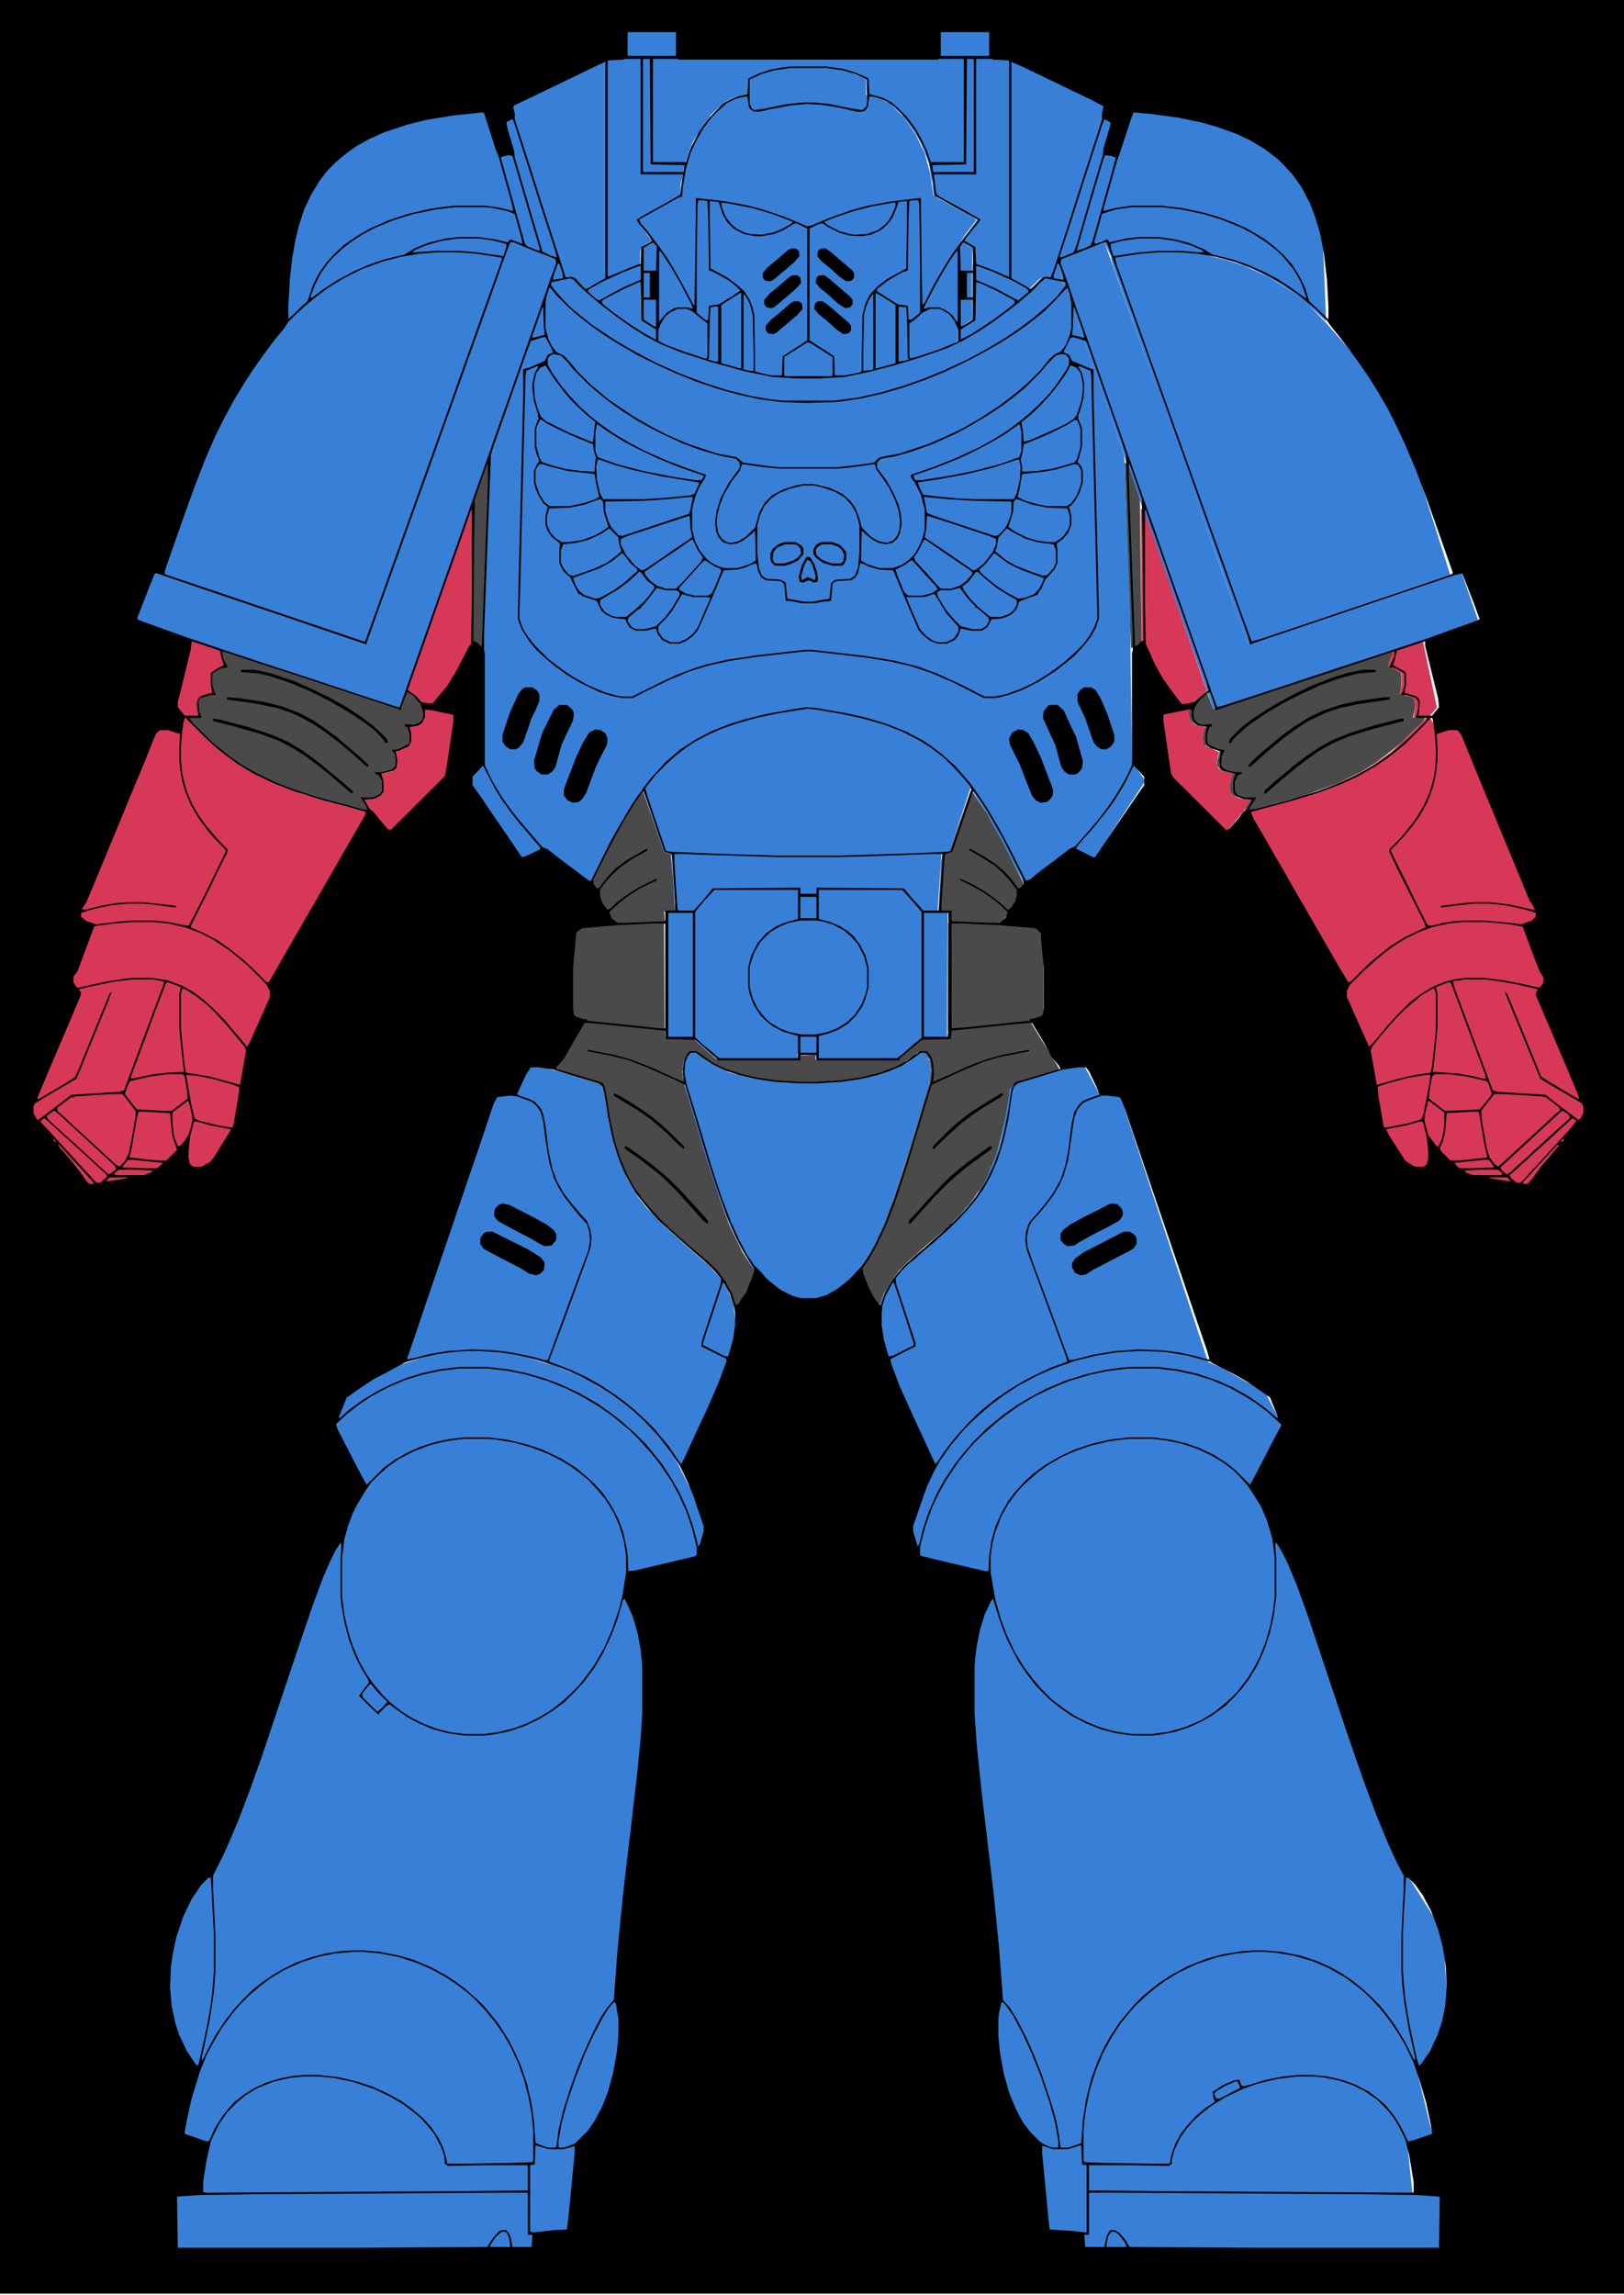 <?xml version="1.0" encoding="UTF-8" standalone="no"?>
<!DOCTYPE svg PUBLIC "-//W3C//DTD SVG 1.1//EN" "http://www.w3.org/Graphics/SVG/1.1/DTD/svg11.dtd">
<svg width="100%" height="100%" viewBox="0 0 300 424" version="1.1" xmlns="http://www.w3.org/2000/svg" xmlns:xlink="http://www.w3.org/1999/xlink" xml:space="preserve" xmlns:serif="http://www.serif.com/" style="fill-rule:evenodd;clip-rule:evenodd;stroke-linejoin:round;stroke-miterlimit:2;">
    <g id="Right-Shoulder" serif:id="Right Shoulder" transform="matrix(-0.584,0.219,3.06,8.171,139.543,-295.676)">
        <path d="M95.375,42.634L94.652,39.657L94.418,39.481L86.91,39.58L82.154,39.68L75.892,39.84L68.733,40.09L62.561,40.389L58.42,40.625L52.761,41.03L48.393,41.445L45.503,41.755L44.47,41.898L41.674,42.343L30.473,44.469L33.241,48.288L96.523,48.151L96.394,47.48L96.144,46.511L95.821,44.751L95.773,44.494L96.554,48.153C96.399,48.152 96.316,48.151 96.316,48.151L71.668,48.215L29.857,48.299L30.23,49.388L42.781,49.4L112.923,49.197L112.54,48.232L112.575,48.232L111.911,45.575L111.106,42.933L110.008,39.117L94.62,39.099L95.375,42.634Z" style="fill:rgb(56,128,215);"/>
    </g>
    <g id="Left-Shoulder" serif:id="Left Shoulder" transform="matrix(0.584,0.219,-3.06,8.171,158.513,-295.676)">
        <path d="M48.283,48.262L71.668,48.215L96.316,48.151C96.316,48.151 96.399,48.152 96.554,48.153L94.62,39.099L110.008,39.117L111.106,42.933L111.911,45.575L112.575,48.232L112.54,48.232L112.923,49.197L42.781,49.4L30.23,49.388L29.857,48.299L32.85,48.293L30.085,44.48L41.287,42.353L45.351,41.791L48.072,41.469L51.417,41.152L56.431,40.754L62.173,40.4L68.345,40.101L75.505,39.851L81.766,39.69L86.522,39.59L94.542,39.477L96.485,48.149L48.283,48.262Z" style="fill:rgb(56,128,215);"/>
    </g>
    <g id="Right-Arm" serif:id="Right Arm" transform="matrix(-1,0,0,1,268.081,-55)">
        <path d="M4.405,187.507L6.964,187.478L6.641,185.771L6.707,184.507L7.319,183.765L9.494,183.118L9.176,181.592L9.193,179.412L11.755,178.055L10.897,175.077L5.272,173.293L2.641,185.703L4.056,187.342L2.727,189.573L-1.509,188.223L-17.966,222.913L-14.278,226.969L-24.243,254.441L-25.352,264.515L-15.585,275.991L4.349,272.006L9.326,270.643L13.548,264.352L16.294,249.347L20.445,240.613L20.151,237.231L35.693,209.371L37.958,205.031L34.686,204.146L30.59,203.042L26.034,201.665L21.927,200.126L17.748,198.228L14.472,196.323L11.191,194.014L6.606,189.689L4.947,187.926L4.405,187.507ZM54.433,187.034L50.36,186.071L48.466,185.954L48.34,186.251L48.257,187.473L48.251,188.01L47.744,188.615L47.117,188.969L45.756,189.158L45.406,189.421L45.745,190.729L45.819,191.975L45.631,192.458L45.282,192.873L43.545,193.636L42.867,193.967L43.166,194.883L43.263,195.989L43.121,196.765L42.557,197.379L40.514,197.847L40.179,198.077L40.714,199.292L40.717,201.213L40.288,201.918L39.117,202.5L37.803,202.615L36.925,202.624C37.43,203.294 38.272,204.803 38.272,204.803C38.272,204.803 40.823,207.795 42.015,209.375L52.986,198.998L53.995,190.753L54.433,187.034ZM57.348,148.983L56.862,149.191L55.582,152.584L45.118,182.715L46.443,183.64L47.846,184.905L50.566,185.499L57.14,175.312L57.348,148.983Z" style="fill:rgb(215,56,88);"/>
    </g>
    <g id="Left-Arm" serif:id="Left Arm" transform="matrix(0.903,0,0,1.032,-0.708,-0.263)">
        <path d="M38.848,128.704L39.423,129.155L41.333,131.033L46.411,135.013L50.046,137.38L53.675,139.099L58.304,140.938L62.854,142.43L67.9,143.765L72.436,144.835L76.061,145.693L73.552,149.901L56.337,176.908L56.662,180.186L52.064,188.653L49.023,203.198L44.346,209.296L38.833,210.618L16.752,214.481L5.933,203.357L7.162,193.59L18.199,166.959L14.115,163.028L32.344,129.4L37.036,130.708L38.508,128.545L36.941,126.957L39.855,114.927L46.086,116.656L46.793,119.543L44.126,120.879L44.18,122.971L44.532,124.451L42.123,125.079L41.444,125.798L41.371,127.023L41.608,128.657L38.848,128.704ZM94.311,128.247L93.825,131.852L92.708,139.845L80.555,149.904C79.235,148.372 76.409,145.472 76.409,145.472C76.409,145.472 75.476,144.01 74.917,143.36L75.889,143.351L77.345,143.24L78.642,142.676L79.118,141.992L79.021,140.307L78.522,138.952L78.892,138.729L81.155,138.275L81.734,137.735L81.875,136.901L81.499,134.968L82.25,134.647L84.174,133.908L84.561,133.505L84.687,131.829L84.311,130.561L84.699,130.307L86.207,130.123L86.901,129.78L87.469,128.673L87.468,127.2L89.799,127.313L94.311,128.247ZM97.344,90.973L97.373,117.448L89.681,126.734L86.823,126.348L85.503,124.986L83.926,124.089L95.361,95.371L97.344,90.973Z" style="fill:rgb(215,56,88);"/>
    </g>
    <g id="Right-Leg" serif:id="Right Leg" transform="matrix(-1.687,0,0,2.688,396.355,-312)">
        <path d="M102.84,209.647L102.703,209.669L101.306,210.033L96.39,211.784L94.707,213.816L95.942,218.434L81.338,244.457L76.962,248.8L76.532,252.795L76.831,255.311L79.742,258.516L78.036,262.919L80.783,263.799L80.282,266.773L76.797,266.802L77.143,271.043L120.956,270.961L121.856,263.882L124.583,261.582L126.494,258.546L125.896,253.511L129.061,237.936L129.018,229.433L126.928,225.846L127.367,224.784L134.55,223.613L135.935,221.409L135.077,220.194L133.907,218.343L132.567,216.667L132.397,216.524L132.892,216.935L139.077,208.313L138.601,205.651L137.882,204.619L137.222,203.965L136.02,203.11L133.718,201.847L131.197,200.418L129.144,199.115L128.024,198.21L127.025,197.132L126.006,195.684L125.413,194.541L125.006,193.328L124.487,191.175L124.111,190.601C121.574,190.082 119.003,189.595 116.313,189.22L114.53,191.289L112.245,191.442L102.658,209.674L102.84,209.647ZM131.104,215.448L130.176,214.712L130.395,214.859L131.104,215.448ZM124.622,211.701L123.241,211.18L124.07,211.453L124.622,211.701ZM120.907,210.412L120.18,210.23L120.78,210.371L120.907,210.412ZM118.461,209.826L116.501,209.485L118.047,209.729L118.461,209.826ZM107.366,209.065L105.353,209.275L105.385,209.27L107.219,209.071L107.366,209.065Z" style="fill:rgb(56,128,215);"/>
    </g>
    <g id="Left-Leg" serif:id="Left Leg" transform="matrix(1.687,0,0,2.688,-98.433,-312)">
        <path d="M132.138,216.266L132.567,216.667L133.907,218.343L135.077,220.194L135.935,221.409L134.55,223.613L127.367,224.784L126.928,225.846L129.018,229.433L129.061,237.936L125.896,253.511L126.494,258.546L124.583,261.582L121.856,263.882L120.956,270.961L77.143,271.043L76.797,266.802L80.282,266.773L81.096,263.82L78.036,262.919L79.742,258.516L76.831,255.311L76.962,248.8L81.338,244.457L95.942,218.434L94.707,213.816L96.39,211.784L101.306,210.033L104.406,209.423L102.709,209.674L112.295,191.442L114.581,191.289L116.364,189.22C119.054,189.595 121.624,190.082 124.161,190.601L124.538,191.175L125.056,193.328L126.102,195.72L127.075,197.132L128.075,198.21L129.194,199.115L131.247,200.418L133.769,201.847L136.071,203.11L137.273,203.965L137.933,204.612L138.652,205.651L139.128,208.313L132.942,216.935L132.138,216.266ZM106.382,209.167L107.33,209.068L107.27,209.071L106.382,209.167ZM116.009,209.399L118.657,209.86L118.098,209.729L116.009,209.399ZM119.454,210.048L121.121,210.466L120.831,210.371L119.454,210.048ZM123.532,211.26L124.32,211.542L124.121,211.453L123.532,211.26ZM128.817,213.768L128.856,213.792L128.829,213.774L128.817,213.768ZM130.23,214.714L130.681,215.055L130.446,214.859L130.23,214.714Z" style="fill:rgb(56,128,215);"/>
    </g>
    <g id="Helmet" transform="matrix(-1,0,0,1.034,297.987,-0.379)">
        <path d="M149,67.825L153.061,67.765L155.737,67.618L159.018,66.861L164.697,65.491C167.66,64.737 170.481,63.845 173.245,62.898L176.836,61.278C176.843,60.525 176.867,59.012 176.867,59.012L177.61,58.7L179.517,57.477L179.623,44.646L177.527,43.495L178.191,42.407L180.33,39.728L179.768,39.202L172.419,35.317L171.792,31.218L170.854,27.845L169.081,24.252L166.921,21.306L164.467,18.908L162.497,17.901L159.962,17.289L159.966,14.429L157.464,13.433L155.072,12.773L151.351,12.376L149,12.343L148.987,12.343L146.636,12.376L142.914,12.773L140.523,13.433L138.021,14.429L138.024,17.289L135.49,17.901L133.52,18.908L131.066,21.306L128.906,24.252L127.133,27.845L126.194,31.218L125.567,35.317L118.219,39.202L117.722,39.527L117.657,39.728L119.795,42.407L120.459,43.495L118.364,44.646L118.469,57.477L120.377,58.7L121.119,59.012C121.119,59.012 121.144,60.525 121.151,61.278L121.548,61.647L124.742,62.898C127.506,63.845 130.327,64.737 133.289,65.491L138.969,66.861L142.25,67.618L144.926,67.765L148.987,67.825L149,67.825Z" style="fill:rgb(56,128,215);"/>
    </g>
    <g transform="matrix(-1,0,0,1,298.072,-0.116)">
        <path d="M107.728,188.873L102.399,197.525L102.701,197.819L110.761,200.274L111.569,201.43C111.717,202.376 111.784,203.13 111.942,204.064C112.374,206.623 112.746,208.695 113.357,211.042L114.077,213.585L115.44,216.795C115.962,218.235 116.673,219.423 117.504,220.452C118.688,222.261 120.064,223.94 121.677,225.463L123.178,227.029L126.044,229.391L130.23,233.059L132.043,234.898L133.444,236.744L134.838,239.191L135.693,241.501L136.47,241.505L139.734,235.114L137.27,231.365L134.755,226.171L132.919,221.246L130.755,214.708L126.394,200.211L126.116,197.938L126.403,195.886L127.325,194.58L128.535,194.506L129.324,195.131L131.774,196.901L134.561,198.092L137.546,199.005L140.1,199.518C143.078,199.946 146.1,200.326 149.15,200.218L149.15,200.119C152.173,200.22 155.151,199.984 158.104,199.559L163.715,198.026L166.413,196.799L168.88,195.172L169.669,194.547L170.88,194.62L171.694,195.927L172.035,198.158L171.721,200.252L167.289,214.695L165.196,221.287L163.449,226.212L160.935,231.406L158.471,235.155L161.734,241.546L162.512,241.542L163.259,239.125L164.6,236.785L166.161,234.832L167.974,233.1L172.161,229.432L176.527,225.504L180.7,220.493L182.765,216.836L184.11,213.34L184.779,211.048C185.39,208.701 185.768,206.287 186.2,203.728C186.357,202.794 186.613,201.768 186.761,200.822L187.444,200.315L195.504,197.86L195.805,197.566L190.461,188.889L193.005,188.597L193.024,174.47L191.89,170.988L175.396,170.649L175.3,190.524L175.044,191.963L169.897,192.08L165.552,195.963L150.768,195.927L150.778,195.045L149.132,195.114L149.132,195.075L147.426,195.004L147.436,195.886L132.652,195.922L128.161,192.122L123.16,191.922L122.929,190.621L123.024,190.632L122.927,170.649L106.433,170.988L105.3,174.47L105.319,188.597L107.728,188.873ZM208.304,85.635L207.742,85.516L208.925,119.757L209.7,119.601L210.904,118.685L210.569,92.278L208.304,85.635ZM89.768,85.751L87.503,92.395L87.168,118.802L89.147,119.874L90.33,85.632L89.768,85.751ZM122.703,157.466L118.713,146.035L115.647,150.552L112.534,156.215L109.068,163.185C109.775,166.348 111.046,169.13 113.942,170.818L122.824,170.434L122.864,168.565L124.727,168.501L124.366,162.563L124.205,159.369L123.943,157.914L122.703,157.466ZM175.387,157.466L174.147,157.914L173.724,162.563L173.363,168.501L175.387,168.501L175.266,170.434L184.148,170.818C187.044,169.13 188.315,166.348 189.022,163.185L185.556,156.215L182.443,150.552L179.377,146.035L175.387,157.466ZM41.398,120.399L41.147,120.351C40.755,120.691 40.942,121.229 41.282,121.729L41.706,123.169L40.453,123.777L39.254,124.507L39.254,124.959C39.161,126.051 39.228,127.155 39.478,128.27C39.441,128.343 37.477,128.827 37.477,128.827C37.477,128.827 37.052,129.106 36.848,129.334C36.803,129.438 36.74,129.727 36.711,129.84C36.505,130.648 36.827,131.723 37.099,132.633L34.774,132.726L35.496,133.7L39.338,137.402L41.233,138.957L43.977,141.032L46.789,142.778L51.137,144.898L57.718,147.277L64.861,149.202L67.145,149.831L68.081,149.836L67.896,149.229L66.888,147.614L68.91,147.572L70.194,147.108L70.782,146.378L70.766,144.696L70.283,143.039L72.519,142.495L73.191,141.605L73.2,140.545L72.751,138.867L74.359,138.417L75.697,137.649L75.844,136.631C75.723,135.114 75.555,134.33 75.072,134.239C76.313,134.267 76.864,134.219 77.18,133.968C77.685,133.744 78.211,133.396 78.291,132.784C78.317,132.59 78.448,132.138 78.404,131.906C78.707,131.368 77.432,129.374 76.145,128.554C75.856,128.348 75.383,127.957 75.129,127.965L73.951,131.118L41.398,120.399ZM256.825,120.399L224.271,131.223L222.905,127.965C222.651,127.957 222.367,128.348 222.077,128.554C220.791,129.374 219.515,131.368 219.819,131.906C219.775,132.138 219.906,132.59 219.931,132.784C220.012,133.396 220.537,133.744 221.043,133.968C221.358,134.219 221.91,134.267 223.151,134.239C222.664,134.354 222.269,135.189 222.301,136.631L222.526,137.649L223.863,138.417L225.471,138.867L224.905,140.545L225.023,141.982L225.703,142.495L227.939,143.039L227.456,144.696L227.441,146.378L228.029,147.108L229.312,147.572L231.334,147.614L230.326,149.229L230.141,149.836L231.077,149.831L233.362,149.202L240.504,147.277L247.086,144.898L251.433,142.778L254.245,141.032L256.99,138.957L258.885,137.402L263.449,132.726L261.124,132.633C261.434,131.596 261.642,130.412 261.272,129.566C261.067,129.337 260.894,129.09 260.746,128.827C260.706,128.757 258.781,128.343 258.745,128.27L258.969,124.959L258.969,124.507L257.769,123.777L256.517,123.169L256.941,121.729L257.007,120.437L256.825,120.399Z" style="fill:rgb(74,74,74);"/>
    </g>
    <g id="Torso" transform="matrix(-1,0,0,1,297.148,0)">
        <path d="M148.148,200.124L148.148,200.093L142.962,199.889L138.049,199.212L133.582,198.092L130.03,196.273L127.611,194.616L127.001,194.399L126.213,194.529L125.429,196.066L125.172,198.387L125.693,200.96L127.895,208.152L129.417,213.223L131.708,220.261L133.568,225.571L135.704,230.258L138.737,234.967L140.231,237.011C142.752,238.793 145.373,240.187 148.147,241L148.148,200.124ZM148.148,200.124L148.149,241.115L155.917,237.011L157.538,235.157L160.444,230.258L162.675,225.587L164.583,220.276L166.904,213.302L170.518,200.976L171.055,198.276L170.861,195.892L169.935,194.529L169.147,194.399L168.537,194.616L166.118,196.273L162.566,198.092L158.099,199.212L153.186,199.889L148.148,200.124ZM148.135,194.675L148.135,194.78L149.9,194.815L149.913,195.784L164.657,195.759L167.105,193.557L168.751,192.155L169.273,191.895L174.092,191.763L174.268,168.59L172.372,168.484L173.106,157.793L174.51,157.287L178.453,145.665L182.055,151.325L188.313,163.231L197.178,157.138L200.994,159.182L210.761,144.347L208.283,140.838L208.013,120.619L206.856,84.341L202.219,70.894L199.209,62.498L196.906,55.776L195.813,52.694L195.28,51.945L191.975,51.339L191.068,51.574L189.073,53.626C185.886,51.392 182.398,50.063 178.861,48.879L178.699,59.098L175.916,60.698L175.925,63.057L174.815,63.697L171.943,64.814L168.751,65.879L165.041,67.099C162.671,67.734 160.291,68.361 157.861,68.937L155.056,69.52L153.101,69.633L148.175,69.813L148.175,69.707L143.222,69.527L141.267,69.413L138.462,68.83C137.626,68.632 135.97,68.337 135.97,68.337C135.97,68.337 132.836,67.409 131.281,66.993L127.572,65.963L124.358,64.788L121.508,63.591L120.347,63.17L120.335,60.806L117.624,59.163L117.461,48.773C116.059,49.242 113.892,50.046 112.025,50.957C109.549,52.165 107.5,53.463 107.5,53.463L106.861,53.463L105.014,51.582L104.405,51.347L100.952,51.941L100.51,52.588L99.417,55.669L97.113,62.392L94.104,70.787L89.466,84.235L88.365,113.248L88.309,120.513L88.04,140.732L85.561,144.241L95.328,159.076L99.144,157.032L108.01,163.124L114.268,151.219L117.87,145.559L121.768,157.404L123.217,157.686L123.951,168.377L122.055,168.484L122.231,191.656L127.05,191.788L127.348,192.161L128.967,193.506L131.637,195.752L146.41,195.678L146.423,194.708L148.135,194.675Z" style="fill:rgb(56,128,215);"/>
    </g>
    <g id="Backpack" transform="matrix(-1,0,0,1,298.105,0)">
        <path d="M149,12.341L152.543,12.341C155.745,12.619 158.011,13.658 160.098,14.796L160.098,17.347L162.917,18.169C164.167,18.804 165.445,19.902 166.731,21.152L168.961,24.37L170.124,26.243L171.103,28.852L171.534,30.023C171.877,31.305 171.954,32.572 172.333,33.755C172.474,35.325 172.28,34.792 172.543,36.184L174.518,37.156L177.949,39.119L180.677,40.51L178.686,43.083L177.738,44.49C178.252,44.739 179.302,45.394 179.302,45.394L179.833,46.267L179.882,48.903L185.478,51.041L190.11,53.532L191.961,51.563L192.893,51.367L196.188,51.801L196.173,51.099L195.18,47.9L203.85,44.407L205.303,47.601L209.599,46.833L213.968,46.487C217.141,46.373 220.287,46.711 223.413,47.104C223.568,47.168 224.844,47.489 224.999,47.555C227.142,48.059 228.576,48.563 229.809,49.067C235.13,51.307 239.705,54.275 244.996,59.167L243.884,32.643L225.537,18.169L206.286,17.837L183.105,5L171.971,5L149,9L126.134,5L115,5L91.82,17.837L72.568,18.169L54.221,32.643L53.126,59.374C58.256,54.446 62.721,51.251 68.297,49.067C69.529,48.563 70.963,48.059 73.106,47.555C73.262,47.489 74.537,47.168 74.692,47.104C77.819,46.711 80.965,46.373 84.137,46.487L88.506,46.833L92.802,47.601L94.256,44.407L102.925,47.9L101.833,51.858L105.563,51.36L106.145,51.563L108.172,53.603L112.627,51.041L118.301,48.896L118.434,46.267L118.824,45.507C118.824,45.507 119.959,44.852 120.473,44.603C120.203,44.026 119.841,43.529 119.42,43.083L117.563,40.595L120.156,39.119L123.587,37.156L125.563,36.184C125.825,34.792 125.737,35.332 125.878,33.762C126.257,32.579 126.228,31.305 126.571,30.023L127.002,28.852L128.087,26.292L129.144,24.37L131.466,21.251C131.466,21.251 132.22,20.415 133.225,19.579C133.861,19.05 134.743,18.642 135.23,18.261L138.008,17.347L138.093,14.633C139.617,13.802 141.133,13.228 143.145,12.76C143.886,12.588 144.962,12.515 145.824,12.44L149,12.341Z" style="fill:rgb(56,128,215);"/>
    </g>
    <g id="Artboard1" transform="matrix(0.1,0,0,0.134,53.105,6.299)">
        <rect x="-533" y="-47" width="3011" height="3163" style="fill:none;"/>
        <clipPath id="_clip1">
            <rect x="-533" y="-47" width="3011" height="3163"/>
        </clipPath>
        <g clip-path="url(#_clip1)">
            <g transform="matrix(1.418,0,0,1.054,-533,-47)">
                <path d="M0,0L2123,0L2123,3000L0,3000L0,0ZM819,42L819,73L882,73L882,42L819,42ZM1227,42L1227,73L1290,73L1290,42L1227,42ZM816,77L813,78L794,79L793,80L793,362L806,357L827,348L836,345L837,323L851,315L845,306L834,293L830,287L859,271L882,258L887,255L888,253L891,228L836,228L836,77L816,77ZM840,77L839,78L839,225L892,225L893,216L849,215L848,77L840,77ZM852,77L852,212L895,212L902,192L913,171L923,157L934,145L943,136L953,130L963,126L975,123L976,103L990,96L1005,91L1021,88L1031,87L1078,87L1100,90L1116,95L1132,102L1133,103L1134,123L1152,128L1163,134L1173,143L1183,153L1194,168L1203,184L1210,200L1214,212L1257,212L1257,77L1225,77L1223,78L886,78L884,77L852,77ZM1261,77L1260,215L1216,216L1217,225L1270,225L1270,78L1269,77L1261,77ZM1273,77L1273,228L1218,228L1221,253L1225,257L1249,270L1270,282L1279,287L1273,295L1260,311L1258,315L1272,323L1273,345L1297,354L1315,362L1316,362L1316,80L1315,79L1296,78L1293,77L1273,77ZM1319,81L1319,364L1339,375L1343,378L1347,376L1360,363L1365,362L1370,363L1374,353L1393,294L1411,237L1433,169L1437,156L1437,148L1439,139L1422,130L1399,119L1364,102L1335,88L1319,81ZM789,81L756,97L727,111L694,127L671,138L670,141L672,148L672,156L691,215L709,272L731,340L738,362L740,363L746,362L751,364L758,372L764,378L769,376L779,370L790,364L790,81L789,81ZM1031,89L1010,92L993,97L978,104L978,134L980,141L984,144L998,142L1027,136L1048,134L1061,134L1082,136L1111,142L1125,144L1130,139L1131,134L1131,104L1116,97L1099,92L1078,89L1031,89ZM974,126L960,129L948,135L935,147L928,154L917,169L908,185L901,200L895,221L891,244L890,257L884,259L863,271L836,286L834,287L836,292L844,301L859,321L871,338L884,360L896,382L905,399L906,399L907,346L908,259L944,263L972,268L992,273L1022,283L1046,293L1053,296L1058,295L1082,285L1110,275L1132,269L1159,264L1191,260L1201,259L1202,346L1203,399L1206,396L1218,372L1232,348L1242,332L1256,313L1267,299L1275,289L1275,287L1251,274L1228,261L1221,257L1219,257L1217,237L1212,213L1206,195L1194,172L1184,158L1173,146L1166,139L1156,132L1142,127L1134,126L1132,140L1128,145L1125,146L1117,146L1096,141L1071,137L1052,136L1031,138L1004,143L992,146L984,146L979,143L977,140L975,126L974,126ZM1478,147L1475,155L1460,201L1456,212L1439,273L1439,276L1455,272L1475,269L1515,269L1541,272L1569,278L1587,283L1608,291L1626,299L1648,312L1661,322L1673,333L1684,345L1693,359L1701,375L1707,394L1723,409L1731,417L1732,417L1732,401L1730,365L1726,331L1721,305L1714,282L1708,266L1697,245L1685,228L1673,215L1666,208L1649,195L1629,183L1612,175L1587,166L1566,160L1537,154L1501,149L1478,147ZM630,147L592,151L556,157L532,163L502,173L482,182L466,191L452,201L439,212L428,223L418,236L407,254L398,273L391,294L386,315L382,338L379,365L377,401L377,417L384,411L395,400L402,394L409,373L417,357L427,343L438,331L450,320L466,309L483,299L508,288L532,280L562,273L583,270L594,269L634,269L654,272L670,276L668,266L651,205L647,195L632,148L630,147ZM1440,156L1437,164L1414,235L1396,292L1382,335L1383,337L1400,330L1403,323L1423,254L1438,203L1439,194L1448,163L1448,160L1440,156ZM668,156L661,160L663,170L671,197L672,206L693,278L708,329L718,334L727,337L724,326L704,264L686,207L670,157L668,156ZM664,203L655,205L654,207L678,293L685,318L688,322L703,328L705,327L683,252L669,204L664,203ZM1441,203L1438,211L1416,286L1404,328L1413,325L1422,321L1425,314L1450,225L1455,206L1449,204L1441,203ZM911,262L910,269L909,346L909,409L921,419L924,418L925,400L938,398L956,387L966,380L961,375L951,367L935,358L927,354L925,354L924,286L923,263L918,262L911,262ZM1191,262L1186,263L1185,286L1184,354L1177,356L1158,367L1144,378L1144,381L1166,395L1171,398L1184,400L1185,418L1189,418L1200,409L1200,346L1199,269L1198,262L1191,262ZM926,263L926,286L927,351L949,363L961,372L971,381L978,392L982,403L984,412L985,459L985,486L1001,490L1007,491L1020,491L1021,466L1044,451L1053,445L1053,299L1039,292L1035,293L1022,301L1010,306L993,309L985,309L970,306L957,299L949,291L943,281L938,265L937,264L926,263ZM1181,263L1172,264L1169,273L1164,285L1157,294L1149,301L1136,307L1124,309L1108,308L1096,305L1080,297L1073,292L1068,293L1056,299L1056,445L1079,460L1088,466L1089,491L1102,491L1122,487L1124,485L1124,459L1125,412L1129,396L1135,385L1144,375L1157,365L1173,356L1182,351L1183,286L1183,263L1181,263ZM941,265L942,272L947,284L954,293L961,299L971,304L978,306L994,307L1009,304L1021,299L1033,292L1034,290L1008,280L981,272L950,266L941,265ZM1165,265L1137,270L1114,276L1090,284L1075,290L1079,294L1094,302L1108,306L1115,307L1131,306L1145,301L1154,294L1160,287L1166,275L1168,269L1168,265L1165,265ZM594,271L569,274L540,280L514,288L490,298L473,307L461,315L449,324L436,336L428,345L419,358L411,374L406,388L407,390L423,378L440,367L462,355L485,345L503,339L528,333L543,324L561,317L582,312L598,310L625,310L646,313L663,317L666,313L682,319L680,309L672,280L662,276L643,272L634,271L594,271ZM1475,271L1455,274L1439,279L1437,280L1427,316L1428,319L1444,313L1447,317L1468,312L1484,310L1511,310L1532,313L1551,318L1570,326L1581,333L1606,339L1624,345L1647,355L1666,365L1680,374L1694,384L1702,390L1703,388L1696,369L1687,353L1674,337L1665,328L1651,317L1634,306L1617,297L1592,287L1569,280L1540,274L1515,271L1475,271ZM598,312L577,315L556,321L540,328L539,330L556,329L570,328L598,328L623,330L657,335L661,323L661,319L641,314L625,312L598,312ZM1484,312L1463,315L1448,319L1449,326L1452,335L1486,330L1511,328L1539,328L1562,330L1570,330L1567,327L1553,321L1532,315L1511,312L1484,312ZM666,317L657,341L638,395L619,448L597,510L578,563L556,625L537,678L515,740L496,793L479,841L479,843L432,827L391,813L335,794L288,778L238,761L206,750L203,750L195,770L180,809L182,811L240,832L290,849L359,872L402,886L483,913L520,925L522,925L602,697L617,654L634,606L650,560L667,512L689,449L708,395L718,366L726,344L725,339L710,333L697,328L670,317L666,317ZM852,317L840,324L840,354L856,354L857,322L852,317ZM1256,317L1252,323L1253,354L1269,354L1269,324L1256,317ZM1439,317L1412,328L1397,334L1384,339L1383,344L1391,366L1405,407L1422,455L1444,518L1464,575L1471,595L1490,649L1507,697L1525,749L1542,797L1564,860L1584,917L1587,925L1598,922L1680,895L1746,873L1789,859L1861,835L1916,815L1929,810L1923,793L1907,752L1906,750L1897,752L1829,775L1788,789L1732,808L1685,824L1635,841L1630,843L1627,832L1611,787L1571,675L1549,613L1514,515L1498,470L1478,414L1462,369L1444,319L1443,317L1439,317ZM860,328L860,421L864,416L870,409L878,404L884,402L897,402L904,404L902,398L887,369L874,347L862,329L860,328ZM1248,328L1240,339L1228,359L1218,377L1205,402L1205,404L1212,402L1225,402L1234,406L1242,412L1248,421L1249,421L1249,328L1248,328ZM571,330L547,332L523,336L500,342L473,352L449,364L428,377L411,390L398,401L386,412L377,421L371,430L358,446L344,465L330,485L319,502L307,522L295,544L282,570L269,600L254,639L240,678L225,721L216,747L216,751L290,776L331,790L387,809L434,825L475,839L477,839L496,786L512,741L532,685L548,640L588,528L610,466L655,340L655,337L623,332L598,330L571,330ZM1511,330L1486,332L1454,337L1456,346L1476,402L1498,464L1517,517L1539,579L1558,632L1580,694L1599,747L1621,809L1632,839L1643,836L1717,811L1758,797L1814,778L1861,762L1893,751L1894,749L1880,709L1861,655L1846,615L1833,584L1822,560L1809,534L1795,510L1783,491L1772,475L1759,457L1746,440L1734,425L1730,419L1715,404L1704,395L1692,385L1673,372L1654,361L1631,350L1609,342L1586,336L1562,332L1538,330L1511,330ZM728,345L722,362L722,366L735,364L734,357L730,345L728,345ZM1379,345L1374,360L1374,364L1387,366L1386,359L1381,345L1379,345ZM1273,348L1273,366L1298,377L1324,391L1328,393L1342,381L1338,377L1322,368L1294,355L1275,348L1273,348ZM834,348L813,356L787,368L769,378L767,381L778,391L782,393L798,384L815,375L836,366L836,348L834,348ZM840,357L840,389L848,389L848,357L840,357ZM1261,357L1261,389L1269,389L1269,357L1261,357ZM744,364L720,369L719,373L727,383L738,395L747,404L758,413L773,425L803,445L825,458L855,474L886,488L920,501L948,510L980,518L1003,522L1021,524L1088,524L1119,520L1150,513L1177,505L1203,496L1232,484L1262,470L1284,458L1311,442L1330,429L1346,417L1359,406L1369,397L1379,387L1390,373L1389,369L1363,364L1355,371L1349,378L1341,385L1327,397L1310,410L1291,424L1274,435L1255,446L1236,455L1202,467L1166,478L1131,487L1102,493L1070,495L1039,495L1007,493L973,486L929,474L889,461L864,451L843,440L824,428L807,416L786,400L773,389L765,382L756,374L749,366L744,364ZM834,369L814,378L789,391L785,394L787,398L801,409L819,422L839,435L855,444L856,444L856,431L837,419L836,369L834,369ZM1273,369L1272,419L1253,431L1253,444L1267,437L1294,419L1309,408L1323,397L1323,393L1301,381L1280,371L1273,369ZM717,376L713,389L712,397L712,429L716,444L721,454L727,461L736,465L745,475L754,486L772,504L783,513L795,523L814,536L829,546L850,558L871,569L899,581L935,593L961,598L966,602L969,605L1005,610L1017,611L1092,611L1120,608L1140,605L1145,600L1148,598L1174,593L1210,581L1233,571L1256,560L1280,546L1304,530L1316,521L1326,513L1340,501L1357,484L1368,470L1376,463L1383,460L1390,451L1395,438L1397,429L1397,397L1395,385L1392,376L1387,381L1373,396L1362,407L1351,416L1338,426L1321,438L1302,450L1281,462L1258,474L1233,486L1206,497L1178,507L1150,515L1124,521L1098,525L1089,526L1051,527L1020,526L990,522L963,516L938,509L908,499L881,488L857,477L831,464L807,450L788,438L774,428L762,419L751,410L739,399L727,387L718,376L717,376ZM1142,383L1142,482L1165,476L1168,475L1168,399L1151,388L1142,383ZM966,383L947,395L941,399L941,475L966,482L967,482L967,383L966,383ZM970,385L970,483L978,485L983,485L983,459L982,412L978,397L972,386L970,385ZM1138,385L1133,393L1129,403L1127,412L1126,459L1126,485L1135,484L1139,483L1139,385L1138,385ZM840,392L840,418L854,427L856,427L856,392L840,392ZM1253,392L1253,427L1258,425L1269,418L1269,392L1253,392ZM932,401L927,402L926,416L925,469L923,470L933,473L937,473L937,401L932,401ZM1172,401L1172,473L1179,472L1186,470L1184,469L1183,416L1182,402L1172,401ZM708,402L695,439L695,442L711,438L710,429L709,402L708,402ZM1400,402L1399,429L1398,438L1414,442L1412,433L1401,402L1400,402ZM884,404L874,409L868,414L862,424L859,432L859,446L869,451L893,460L920,469L922,469L923,465L923,423L914,416L903,407L896,404L884,404ZM1213,404L1203,409L1192,419L1186,423L1186,465L1187,469L1198,466L1225,457L1249,447L1250,446L1250,432L1245,420L1238,411L1228,405L1225,404L1213,404ZM709,441L693,446L687,462L666,522L646,579L641,594L637,696L632,829L632,851L633,854L633,1001L643,1022L655,1042L667,1059L678,1073L708,1108L715,1111L733,1125L749,1137L762,1147L769,1152L771,1152L798,1098L811,1075L824,1053L832,1041L839,1031L850,1017L861,1005L867,998L875,991L888,980L908,967L929,956L952,947L971,941L999,934L1038,927L1052,925L1064,926L1105,933L1131,939L1157,947L1182,957L1203,968L1215,976L1228,986L1238,995L1246,1002L1253,1010L1265,1024L1275,1038L1288,1058L1302,1082L1316,1108L1338,1152L1343,1150L1361,1136L1377,1124L1395,1110L1402,1107L1409,1099L1422,1084L1433,1071L1445,1055L1457,1037L1469,1016L1476,1001L1476,854L1477,851L1477,829L1469,615L1468,594L1458,564L1441,516L1419,453L1416,446L1400,441L1396,442L1388,458L1387,461L1394,464L1398,472L1424,483L1426,483L1426,516L1433,798L1433,809L1429,821L1423,832L1413,845L1401,858L1390,867L1376,878L1354,892L1332,903L1315,909L1304,912L1297,913L1283,913L1244,893L1214,880L1187,871L1160,865L1129,860L1069,853L1059,852L1050,852L988,859L954,864L926,870L900,878L874,889L841,905L826,913L812,913L797,910L782,905L757,893L739,882L725,872L712,861L700,850L691,839L682,825L677,813L676,809L677,758L683,516L683,483L693,480L711,472L715,464L722,461L720,456L712,441L709,441ZM1053,448L1037,458L1023,467L1023,491L1024,492L1085,492L1086,491L1086,467L1064,453L1056,448L1053,448ZM722,463L717,466L715,469L715,477L721,488L733,505L744,518L756,531L770,544L784,555L801,567L823,580L842,590L869,602L898,613L921,621L920,625L913,636L907,650L903,666L903,692L907,708L913,720L921,730L928,736L938,741L945,743L962,743L978,738L986,733L985,694L980,699L968,708L961,711L952,712L943,709L937,702L934,694L933,682L935,668L940,652L951,631L965,612L965,605L960,600L939,596L912,588L891,580L867,569L851,561L833,551L811,537L793,524L782,515L769,504L749,484L740,473L732,465L722,463ZM1384,463L1377,465L1366,476L1357,487L1336,508L1325,517L1308,530L1287,544L1267,556L1249,566L1216,581L1188,591L1167,597L1149,600L1144,605L1144,612L1156,628L1165,644L1172,660L1175,672L1176,685L1174,697L1170,705L1164,710L1155,712L1146,710L1138,706L1127,697L1124,694L1123,733L1131,738L1147,743L1164,743L1176,739L1186,732L1194,723L1200,712L1204,701L1206,692L1206,666L1201,647L1193,631L1188,624L1188,621L1217,611L1247,599L1277,585L1295,575L1314,563L1330,551L1343,540L1355,529L1369,514L1379,501L1391,483L1394,477L1394,469L1390,464L1384,463ZM1396,478L1390,489L1380,503L1369,517L1357,530L1346,541L1335,550L1332,552L1334,564L1335,578L1345,575L1372,563L1389,555L1400,548L1404,543L1410,525L1412,510L1412,502L1409,488L1404,481L1397,478L1396,478ZM712,478L705,481L700,488L697,502L698,520L702,535L706,545L713,551L743,566L772,578L774,578L776,558L777,552L767,544L755,533L744,522L735,511L723,495L714,481L712,478ZM705,549L701,557L700,561L700,583L704,598L707,604L715,607L736,613L757,616L776,617L777,603L778,599L775,590L774,581L754,573L734,564L714,554L707,549L705,549ZM1402,549L1391,556L1367,568L1343,578L1335,581L1333,594L1331,601L1333,611L1333,617L1352,616L1373,613L1401,605L1404,601L1408,588L1409,583L1409,561L1405,550L1402,549ZM779,555L777,565L777,590L780,598L805,607L839,616L880,624L907,628L915,628L918,624L918,622L886,611L857,599L832,587L813,577L791,563L780,555L779,555ZM1329,555L1309,569L1290,580L1267,592L1250,600L1220,612L1191,622L1193,627L1194,628L1202,628L1240,622L1274,615L1304,607L1329,598L1332,590L1332,565L1330,555L1329,555ZM780,601L778,611L779,627L783,645L787,653L839,653L870,651L900,648L906,646L912,633L912,631L863,623L827,615L802,608L782,601L780,601ZM1327,601L1294,612L1256,621L1223,627L1197,631L1199,637L1204,647L1228,650L1251,652L1270,653L1322,653L1326,645L1330,627L1331,611L1329,601L1327,601ZM636,607L620,653L619,714L618,838L624,841L627,845L629,845L637,631L637,607L636,607ZM704,607L700,613L699,616L699,631L704,646L711,657L716,661L718,662L743,662L762,658L777,653L782,650L778,633L776,620L741,616L717,610L708,607L704,607ZM968,607L965,616L955,629L945,646L939,661L936,673L935,685L937,697L942,705L948,709L954,710L963,708L973,702L985,690L991,669L998,657L1007,648L1022,640L1038,635L1048,633L1061,633L1082,638L1099,646L1109,655L1116,665L1121,678L1124,690L1136,702L1146,708L1157,710L1165,707L1170,701L1173,693L1174,682L1172,668L1167,653L1159,637L1151,625L1143,614L1141,607L1105,612L1092,613L1017,613L996,611L968,607ZM1401,607L1377,614L1361,617L1333,620L1329,642L1327,650L1337,655L1355,660L1366,662L1391,662L1397,658L1404,648L1409,635L1410,631L1410,616L1406,608L1401,607ZM1472,607L1472,631L1480,845L1484,843L1488,839L1491,838L1490,714L1489,653L1473,607L1472,607ZM1048,635L1031,639L1016,645L1006,652L997,662L991,675L988,687L988,723L990,743L994,753L1000,757L1017,758L1024,761L1025,763L1027,783L1050,787L1059,787L1082,783L1084,763L1088,759L1092,758L1109,757L1115,753L1119,743L1121,723L1121,687L1117,672L1111,661L1102,651L1089,643L1071,637L1061,635L1048,635ZM1205,650L1209,671L1219,675L1297,701L1302,700L1309,693L1314,685L1318,674L1319,669L1319,656L1270,655L1238,653L1205,650ZM901,650L858,654L839,655L790,656L790,669L794,682L798,690L807,700L812,701L899,672L901,666L904,650L901,650ZM782,653L763,660L743,664L717,665L714,675L714,686L718,696L724,703L733,709L744,709L761,706L777,700L789,693L794,689L792,683L788,670L787,656L784,653L782,653ZM1325,653L1322,656L1321,670L1317,683L1315,689L1323,695L1339,703L1352,707L1365,709L1376,709L1382,705L1387,701L1393,692L1395,686L1395,675L1392,665L1366,664L1346,660L1327,653L1325,653ZM615,667L598,716L581,764L559,827L540,881L533,901L533,903L544,911L550,918L559,920L565,920L574,909L584,897L595,879L609,852L613,844L615,843L616,785L616,667L615,667ZM1493,667L1493,785L1494,842L1506,869L1516,887L1528,904L1541,921L1550,920L1557,918L1563,914L1568,909L1576,903L1573,892L1552,832L1535,784L1518,735L1501,687L1494,667L1493,667ZM1209,675L1208,692L1206,703L1224,715L1243,728L1259,739L1269,746L1273,745L1283,737L1294,723L1299,712L1299,705L1290,701L1236,683L1211,675L1209,675ZM898,675L819,701L810,705L810,712L817,726L829,740L837,746L841,745L865,729L876,721L900,705L903,702L901,692L900,675L898,675ZM795,691L785,698L768,706L752,710L735,712L732,720L732,736L736,744L743,752L749,753L775,744L792,736L804,727L811,721L808,712L807,703L795,691ZM1313,691L1304,701L1302,703L1300,715L1298,721L1311,732L1325,740L1345,748L1360,753L1366,752L1374,743L1377,736L1377,720L1374,712L1352,709L1336,704L1319,695L1313,691ZM902,706L882,720L858,736L847,744L841,748L842,752L849,760L857,766L869,770L882,770L892,760L899,752L908,742L915,734L917,729L910,719L904,706L902,706ZM1205,706L1197,722L1192,729L1194,734L1208,749L1215,757L1224,767L1227,770L1240,770L1252,766L1260,760L1268,751L1267,747L1252,737L1236,726L1217,713L1207,706L1205,706ZM811,724L799,734L783,743L753,754L748,756L751,765L756,773L762,778L777,783L783,782L801,772L816,761L828,750L832,747L831,744L823,737L813,724L811,724ZM1296,724L1285,738L1277,745L1279,749L1287,756L1298,765L1313,775L1328,783L1336,782L1349,777L1356,769L1361,758L1361,756L1331,745L1315,737L1304,729L1298,724L1296,724ZM919,733L912,740L905,748L887,768L886,771L894,776L906,779L923,779L928,777L933,767L941,747L940,744L931,740L922,734L919,733ZM1188,733L1180,739L1168,745L1171,754L1179,774L1183,778L1186,779L1203,779L1215,776L1223,771L1220,766L1206,751L1199,743L1190,733L1188,733ZM701,479L687,485L686,492L679,774L678,809L683,823L690,834L699,845L716,862L733,875L746,884L767,896L788,905L805,910L812,911L825,911L863,892L882,883L906,874L922,869L948,863L988,857L1049,850L1060,850L1129,858L1166,864L1198,872L1222,881L1255,896L1274,906L1284,911L1297,911L1312,908L1331,901L1348,893L1366,882L1380,872L1390,864L1400,855L1413,842L1421,831L1427,820L1431,809L1424,533L1423,492L1422,485L1408,479L1406,480L1411,488L1414,502L1413,520L1408,539L1406,543L1406,548L1410,557L1411,561L1411,584L1407,599L1405,604L1410,610L1412,616L1412,631L1408,644L1402,655L1396,662L1394,663L1397,674L1397,686L1393,697L1386,705L1378,711L1379,720L1379,736L1375,745L1367,754L1363,758L1358,770L1354,775L1354,777L1350,779L1336,784L1329,787L1326,796L1320,803L1312,807L1305,809L1293,810L1288,820L1282,824L1279,825L1267,825L1253,822L1250,831L1245,837L1235,842L1223,842L1213,838L1204,831L1198,824L1185,794L1172,763L1165,746L1147,745L1133,741L1125,737L1122,737L1119,750L1115,756L1110,759L1092,760L1087,762L1086,764L1084,786L1074,787L1063,789L1046,789L1030,786L1025,786L1023,764L1020,761L1017,760L999,759L993,755L989,747L987,737L982,738L970,743L962,745L944,746L932,775L917,810L910,825L903,833L894,839L886,842L874,842L864,837L858,829L856,822L842,825L830,825L822,821L818,815L816,810L800,808L791,804L785,799L781,791L779,786L761,780L757,777L755,777L744,755L736,748L731,739L730,736L730,720L731,711L720,702L714,693L712,686L712,674L715,663L709,658L703,648L699,639L697,631L697,616L701,607L704,603L700,593L698,584L698,561L702,549L703,548L702,541L697,525L695,510L695,502L698,488L703,479L701,479ZM834,748L821,760L808,770L783,785L783,791L789,800L797,805L804,807L817,807L828,798L840,787L847,779L854,769L853,766L844,759L836,748L834,748ZM1273,748L1263,761L1255,767L1257,772L1267,785L1277,795L1288,804L1292,807L1305,807L1316,803L1322,798L1326,791L1326,785L1301,770L1285,757L1275,748L1273,748ZM857,769L844,786L839,792L837,793L837,795L833,797L820,808L819,812L824,820L830,823L841,823L856,819L868,807L877,795L887,778L886,774L882,772L869,772L857,769ZM1251,769L1240,772L1226,772L1222,775L1223,780L1234,798L1245,811L1253,819L1268,823L1279,823L1286,819L1290,812L1289,808L1279,799L1274,795L1272,795L1272,793L1267,788L1260,780L1252,769L1251,769ZM890,777L877,799L868,810L860,818L859,820L859,826L865,835L875,840L886,840L895,836L904,829L910,821L927,782L923,781L905,781L893,778L890,777ZM1217,777L1209,780L1204,781L1182,781L1192,805L1200,823L1208,832L1217,838L1223,840L1234,840L1244,835L1250,826L1250,820L1243,812L1234,802L1219,777L1217,777ZM251,839L250,849L233,919L233,925L242,936L260,936L258,925L258,918L260,913L264,910L278,906L276,896L276,880L285,874L293,870L290,861L288,851L252,839L251,839ZM1857,839L1821,851L1819,861L1816,870L1831,878L1833,880L1833,896L1831,906L1847,911L1850,914L1851,918L1850,932L1849,936L1867,936L1876,925L1875,914L1858,845L1858,839L1857,839ZM291,852L292,861L298,873L290,874L279,880L278,881L278,896L281,906L283,909L276,909L263,913L260,918L261,931L263,936L264,939L248,939L252,945L277,970L299,988L316,1000L335,1011L362,1024L386,1033L413,1042L468,1057L476,1059L480,1059L478,1054L471,1043L487,1043L496,1039L499,1035L499,1022L495,1014L490,1012L490,1010L498,1010L511,1007L516,1003L517,995L515,986L512,981L520,980L534,973L535,970L535,960L532,951L529,950L529,947L541,948L548,945L552,941L553,932L549,921L540,911L532,905L528,915L524,926L524,929L389,884L346,870L292,852L291,852ZM1817,852L1724,883L1681,897L1585,929L1584,924L1578,906L1575,906L1565,915L1559,923L1556,932L1557,941L1562,946L1568,948L1580,947L1580,950L1577,951L1574,960L1574,970L1576,974L1589,980L1597,981L1593,989L1592,1000L1595,1005L1601,1008L1611,1010L1619,1010L1619,1012L1614,1014L1610,1022L1610,1035L1614,1040L1622,1043L1638,1043L1629,1057L1629,1059L1637,1058L1682,1046L1718,1035L1747,1024L1776,1010L1793,1000L1807,990L1820,980L1830,971L1838,964L1859,943L1861,939L1845,939L1847,935L1849,925L1849,918L1846,913L1833,909L1826,909L1829,904L1831,896L1831,881L1821,875L1816,873L1811,873L1818,858L1818,852L1817,852ZM555,928L555,938L551,946L546,949L535,951L537,959L537,970L534,976L521,982L517,983L519,995L518,1004L514,1008L498,1012L501,1022L501,1035L498,1040L491,1044L488,1045L476,1046L483,1058L488,1062L496,1072L507,1085L511,1085L581,1015L584,998L592,943L592,935L564,929L555,928ZM1053,927L1015,933L987,939L962,946L942,953L924,961L907,970L895,978L882,988L870,999L856,1013L845,1027L842,1031L845,1042L869,1113L873,1114L945,1117L1014,1119L1095,1119L1192,1116L1236,1114L1240,1113L1267,1033L1265,1028L1256,1017L1245,1005L1231,991L1214,978L1200,969L1177,957L1154,948L1126,940L1099,934L1064,928L1053,927ZM1550,928L1520,934L1517,935L1517,943L1527,1012L1530,1017L1599,1086L1603,1084L1616,1069L1621,1062L1626,1058L1633,1046L1621,1045L1612,1041L1609,1038L1608,1035L1608,1022L1611,1012L1595,1008L1591,1004L1590,995L1592,983L1579,978L1574,975L1572,970L1572,959L1574,951L1561,948L1556,943L1554,938L1554,928L1550,928ZM242,939L240,947L238,963L237,978L237,993L239,1013L244,1033L252,1052L260,1066L270,1080L281,1093L290,1103L298,1111L297,1116L286,1138L275,1161L250,1211L250,1213L268,1221L285,1230L302,1242L318,1255L331,1267L349,1285L352,1284L384,1228L399,1202L415,1174L430,1148L446,1120L461,1094L477,1066L478,1062L453,1055L423,1047L385,1035L357,1024L332,1012L312,1000L297,989L283,978L268,964L246,942L244,939L242,939ZM1865,939L1856,949L1832,973L1821,982L1807,993L1792,1003L1773,1014L1750,1025L1721,1036L1686,1047L1645,1058L1631,1062L1634,1070L1648,1094L1661,1117L1675,1141L1689,1166L1699,1183L1715,1211L1730,1237L1746,1265L1758,1285L1762,1283L1786,1259L1797,1250L1812,1238L1831,1226L1854,1215L1859,1213L1857,1207L1824,1141L1813,1118L1811,1114L1812,1110L1826,1096L1835,1085L1845,1072L1856,1054L1864,1036L1869,1018L1871,1006L1872,993L1872,978L1870,956L1868,941L1867,939L1865,939ZM210,955L205,959L201,968L190,996L175,1032L159,1071L140,1117L124,1156L114,1180L108,1189L112,1190L136,1184L155,1181L167,1180L187,1180L216,1183L231,1185L230,1187L200,1183L187,1182L167,1182L147,1184L123,1189L107,1194L107,1199L114,1205L127,1209L160,1205L174,1204L202,1204L221,1206L240,1210L247,1211L257,1192L275,1156L286,1133L296,1113L290,1106L280,1096L271,1085L260,1070L250,1053L243,1036L239,1023L236,1006L235,993L235,978L236,960L220,955L210,955ZM1889,955L1873,960L1874,978L1874,993L1872,1013L1868,1030L1861,1049L1851,1067L1841,1081L1832,1092L1821,1104L1813,1112L1822,1131L1833,1153L1844,1176L1861,1210L1866,1211L1882,1207L1895,1205L1907,1204L1935,1204L1968,1207L1983,1209L1997,1204L2002,1199L2002,1194L1986,1189L1962,1184L1942,1182L1922,1182L1893,1185L1879,1187L1878,1185L1909,1181L1922,1180L1942,1180L1968,1183L1994,1189L2001,1190L1997,1182L1994,1178L1978,1139L1959,1093L1943,1054L1924,1008L1909,971L1905,961L1901,956L1899,955L1889,955ZM630,1002L617,1016L617,1027L629,1044L637,1056L667,1100L681,1121L686,1120L705,1111L705,1108L696,1098L687,1087L679,1078L668,1064L655,1046L646,1031L634,1008L631,1002L630,1002ZM1478,1002L1465,1028L1452,1049L1440,1065L1432,1075L1423,1086L1414,1096L1407,1104L1403,1110L1425,1121L1428,1121L1442,1100L1487,1034L1492,1027L1492,1016L1479,1002L1478,1002ZM839,1035L828,1051L815,1072L803,1094L791,1117L774,1151L775,1157L779,1162L782,1161L792,1148L803,1136L818,1125L842,1111L845,1110L844,1113L826,1123L811,1133L799,1144L790,1154L783,1164L783,1171L786,1181L793,1190L797,1188L804,1181L820,1169L833,1161L857,1149L856,1152L835,1162L818,1173L807,1182L795,1193L798,1201L806,1207L819,1207L866,1205L868,1204L868,1191L881,1191L881,1180L877,1120L876,1117L867,1114L845,1049L840,1035L839,1035ZM1269,1035L1255,1076L1242,1114L1233,1117L1232,1120L1228,1180L1228,1191L1241,1191L1241,1204L1243,1205L1290,1207L1303,1207L1312,1200L1314,1193L1306,1185L1295,1176L1282,1167L1266,1158L1252,1151L1252,1149L1271,1158L1286,1167L1297,1175L1308,1184L1314,1190L1318,1188L1324,1179L1326,1171L1326,1164L1317,1152L1306,1140L1297,1132L1278,1120L1264,1112L1265,1110L1283,1120L1298,1130L1309,1139L1319,1150L1328,1162L1331,1161L1335,1155L1334,1149L1308,1097L1295,1074L1285,1057L1275,1042L1270,1035L1269,1035ZM880,1117L880,1129L884,1189L885,1191L905,1191L916,1179L925,1168L930,1162L1044,1161L1044,1169L1065,1169L1065,1161L1179,1162L1188,1173L1199,1185L1204,1191L1224,1191L1225,1189L1229,1129L1229,1117L1216,1117L1133,1120L1095,1121L1014,1121L917,1118L893,1117L880,1117ZM932,1164L919,1178L910,1189L907,1193L907,1357L918,1367L929,1376L937,1383L939,1384L1041,1384L1041,1355L1023,1350L1009,1343L1000,1336L992,1328L983,1314L978,1300L976,1291L976,1266L980,1250L988,1234L999,1221L1012,1212L1023,1207L1037,1203L1041,1202L1041,1164L932,1164ZM1068,1164L1068,1202L1083,1206L1095,1211L1106,1218L1114,1225L1122,1236L1129,1250L1133,1266L1133,1291L1129,1306L1125,1316L1116,1329L1106,1339L1093,1347L1080,1352L1068,1355L1068,1384L1170,1384L1178,1378L1189,1368L1200,1359L1202,1357L1202,1193L1193,1182L1184,1172L1177,1164L1068,1164ZM1044,1173L1044,1201L1065,1201L1065,1173L1044,1173ZM872,1194L872,1356L904,1356L904,1194L872,1194ZM1205,1194L1205,1356L1237,1356L1237,1194L1205,1194ZM1044,1204L1029,1207L1017,1212L1005,1219L992,1232L984,1246L979,1261L978,1266L978,1291L982,1306L989,1320L997,1330L1004,1337L1017,1345L1030,1350L1045,1353L1064,1353L1079,1350L1092,1345L1106,1336L1115,1327L1124,1313L1129,1300L1131,1291L1131,1266L1127,1251L1119,1235L1110,1225L1101,1217L1086,1209L1072,1205L1065,1204L1044,1204ZM174,1206L149,1208L127,1211L124,1212L107,1258L102,1271L98,1276L97,1278L97,1285L101,1291L103,1292L139,1284L164,1280L175,1279L198,1279L219,1282L238,1289L254,1298L267,1308L279,1319L294,1334L303,1345L315,1359L323,1369L326,1365L346,1320L353,1304L353,1296L348,1287L324,1263L316,1256L300,1243L279,1229L264,1221L243,1213L221,1208L202,1206L174,1206ZM1907,1206L1888,1208L1866,1213L1850,1219L1834,1227L1822,1234L1808,1244L1797,1253L1787,1262L1779,1269L1760,1288L1756,1296L1756,1304L1776,1349L1785,1369L1790,1364L1802,1350L1811,1339L1823,1326L1838,1311L1851,1301L1867,1291L1884,1284L1896,1281L1911,1279L1934,1279L1959,1282L1985,1287L2007,1292L2011,1287L2012,1285L2012,1278L2008,1272L2004,1263L1985,1212L1968,1209L1950,1207L1935,1206L1907,1206ZM1241,1208L1241,1345L1258,1344L1343,1335L1343,1333L1349,1332L1358,1329L1360,1327L1361,1319L1361,1265L1357,1221L1353,1216L1349,1214L1302,1210L1257,1208L1241,1208ZM852,1208L807,1210L760,1214L754,1218L752,1221L748,1265L748,1319L749,1327L752,1330L762,1333L766,1333L766,1335L861,1345L868,1345L868,1208L852,1208ZM175,1281L150,1284L116,1291L104,1294L107,1298L106,1303L91,1339L68,1393L50,1436L51,1438L83,1419L99,1409L104,1398L126,1344L144,1300L147,1297L141,1313L119,1367L101,1411L72,1428L47,1443L45,1447L45,1456L50,1465L55,1462L89,1436L94,1432L157,1428L163,1426L181,1377L200,1326L215,1286L215,1284L207,1282L198,1281L175,1281ZM1911,1281L1896,1283L1894,1284L1897,1294L1923,1364L1946,1426L1952,1428L2015,1432L2030,1444L2058,1465L2061,1462L2064,1456L2064,1447L2062,1443L2033,1426L2008,1411L1963,1301L1962,1297L1965,1300L1981,1339L2001,1388L2009,1408L2018,1414L2050,1433L2059,1438L2056,1429L2043,1398L2024,1353L2004,1306L2002,1301L2003,1297L2005,1294L1975,1287L1945,1282L1934,1281L1911,1281ZM218,1285L205,1319L184,1376L172,1408L172,1411L202,1405L220,1403L241,1402L236,1357L235,1344L235,1300L237,1291L221,1285L218,1285ZM1888,1285L1872,1291L1874,1300L1874,1344L1870,1386L1868,1402L1900,1404L1922,1408L1934,1411L1937,1411L1936,1405L1917,1354L1892,1287L1891,1285L1888,1285ZM239,1293L237,1300L237,1344L241,1386L243,1401L244,1403L274,1408L304,1416L314,1419L322,1374L320,1369L306,1352L294,1338L282,1325L271,1314L257,1303L243,1294L239,1293ZM1868,1293L1853,1302L1840,1313L1832,1320L1819,1333L1812,1341L1800,1355L1789,1369L1787,1374L1795,1419L1823,1411L1845,1406L1865,1403L1867,1394L1871,1357L1872,1344L1872,1300L1870,1293L1868,1293ZM763,1338L746,1367L736,1385L726,1396L726,1398L783,1415L787,1417L789,1422L791,1430L796,1463L802,1491L809,1514L818,1535L827,1552L839,1569L850,1582L862,1595L869,1602L871,1602L871,1604L879,1611L890,1621L898,1628L926,1652L936,1662L947,1677L955,1692L960,1707L963,1706L973,1690L980,1674L984,1663L983,1658L971,1639L960,1618L948,1590L936,1556L923,1516L902,1445L894,1419L880,1412L844,1396L821,1387L798,1381L767,1375L767,1373L803,1380L824,1386L852,1397L880,1410L892,1415L891,1399L893,1386L897,1378L900,1375L909,1375L919,1382L930,1390L947,1398L968,1405L991,1410L1012,1413L1043,1415L1066,1415L1097,1413L1124,1409L1148,1403L1169,1395L1182,1388L1191,1381L1200,1375L1209,1375L1214,1381L1217,1390L1218,1403L1217,1415L1240,1405L1264,1394L1288,1385L1306,1380L1342,1373L1342,1375L1302,1383L1282,1389L1256,1400L1221,1416L1215,1419L1198,1475L1184,1522L1167,1574L1156,1602L1144,1628L1134,1646L1125,1659L1126,1666L1134,1686L1140,1697L1147,1707L1149,1707L1154,1692L1162,1677L1171,1665L1180,1655L1194,1642L1205,1633L1217,1622L1228,1613L1236,1605L1238,1604L1238,1602L1242,1600L1255,1587L1262,1579L1274,1564L1286,1545L1296,1524L1303,1505L1309,1483L1315,1452L1319,1424L1322,1419L1322,1417L1326,1415L1373,1401L1383,1398L1381,1394L1371,1382L1361,1363L1346,1338L1328,1339L1242,1348L1241,1349L1240,1359L1202,1360L1192,1369L1181,1378L1173,1385L1173,1387L1065,1387L1065,1380L1044,1380L1044,1387L936,1387L935,1384L924,1375L911,1363L907,1360L869,1359L868,1349L867,1348L771,1338L763,1338ZM1044,1356L1044,1377L1065,1377L1065,1356L1044,1356ZM901,1377L897,1382L894,1390L893,1403L896,1419L909,1461L928,1525L941,1565L954,1599L965,1623L974,1640L984,1655L993,1664L998,1670L1003,1675L1018,1687L1034,1695L1045,1698L1064,1698L1078,1694L1092,1686L1107,1674L1112,1669L1124,1656L1132,1645L1142,1627L1153,1604L1166,1570L1178,1534L1191,1492L1207,1438L1214,1416L1216,1400L1214,1386L1209,1378L1208,1377L1201,1377L1190,1385L1176,1394L1160,1401L1145,1406L1124,1411L1098,1415L1066,1417L1043,1417L1011,1415L985,1411L964,1406L946,1400L930,1392L919,1385L908,1377L901,1377ZM693,1396L687,1405L675,1431L678,1433L692,1438L698,1441L706,1450L709,1457L712,1472L716,1505L721,1529L727,1545L736,1561L746,1574L757,1587L766,1597L770,1607L772,1618L771,1631L764,1651L747,1698L730,1744L717,1779L717,1781L741,1790L763,1800L781,1810L798,1821L812,1831L828,1844L843,1858L854,1869L863,1880L873,1892L887,1913L889,1915L893,1907L908,1874L923,1842L938,1807L948,1780L947,1777L915,1761L916,1753L940,1680L941,1672L929,1658L916,1646L905,1637L893,1626L885,1619L875,1610L863,1599L850,1586L841,1575L831,1562L822,1547L814,1531L808,1517L800,1491L794,1464L789,1429L786,1421L782,1417L723,1399L703,1396L693,1396ZM1406,1396L1386,1399L1327,1417L1322,1422L1320,1429L1315,1464L1309,1491L1301,1517L1292,1538L1282,1556L1272,1570L1263,1581L1251,1594L1238,1607L1230,1614L1218,1625L1207,1634L1195,1645L1184,1654L1176,1662L1168,1672L1169,1680L1194,1756L1194,1761L1178,1769L1161,1778L1164,1788L1173,1812L1189,1848L1202,1876L1217,1909L1220,1915L1224,1910L1232,1898L1244,1882L1254,1871L1261,1863L1275,1849L1283,1842L1298,1830L1317,1817L1337,1805L1353,1797L1370,1789L1392,1781L1389,1771L1353,1673L1339,1635L1337,1622L1338,1611L1342,1599L1349,1591L1361,1577L1373,1561L1383,1543L1389,1525L1393,1505L1397,1472L1401,1454L1407,1445L1412,1440L1427,1434L1434,1432L1430,1422L1420,1401L1416,1396L1406,1396ZM220,1405L197,1408L171,1414L168,1419L164,1431L177,1448L180,1451L216,1453L225,1453L238,1443L246,1437L245,1427L242,1408L239,1405L220,1405ZM1870,1405L1867,1408L1863,1432L1863,1437L1881,1451L1884,1453L1912,1452L1929,1451L1936,1443L1945,1431L1940,1416L1938,1414L1912,1408L1889,1405L1870,1405ZM244,1406L250,1442L255,1463L261,1466L286,1472L304,1475L306,1469L313,1427L313,1422L303,1418L278,1411L258,1407L244,1406ZM1858,1406L1835,1410L1809,1417L1797,1421L1796,1422L1797,1433L1804,1474L1806,1475L1837,1469L1853,1464L1856,1456L1863,1420L1865,1406L1858,1406ZM1948,1431L1937,1445L1931,1453L1932,1466L1938,1501L1942,1514L1948,1522L1953,1526L1963,1517L1975,1506L2014,1470L2029,1456L2034,1452L2032,1448L2015,1435L2009,1434L1961,1431L1948,1431ZM148,1431L100,1434L93,1436L76,1449L76,1453L84,1460L100,1475L152,1523L157,1526L164,1519L169,1509L174,1484L178,1460L178,1453L165,1436L161,1431L148,1431ZM1437,1433L1420,1439L1412,1443L1405,1451L1401,1462L1398,1482L1393,1517L1387,1538L1381,1551L1374,1563L1365,1575L1356,1586L1346,1597L1342,1604L1339,1618L1340,1631L1348,1654L1365,1700L1383,1749L1394,1779L1402,1778L1425,1772L1455,1767L1485,1765L1514,1766L1538,1769L1564,1775L1574,1778L1577,1778L1574,1767L1558,1720L1532,1643L1490,1519L1468,1454L1462,1438L1460,1435L1443,1433L1437,1433ZM666,1433L649,1435L644,1445L625,1502L611,1543L584,1623L567,1673L540,1753L532,1776L532,1778L542,1776L561,1771L585,1767L615,1765L644,1766L668,1769L697,1775L711,1779L715,1779L738,1716L756,1667L768,1635L770,1622L769,1611L766,1601L756,1590L747,1579L737,1566L729,1553L723,1541L717,1521L712,1491L709,1467L706,1455L700,1446L694,1441L675,1434L666,1433ZM246,1440L226,1455L226,1468L228,1486L233,1499L236,1499L242,1492L246,1486L249,1478L252,1466L251,1456L247,1440L246,1440ZM1862,1440L1858,1456L1857,1466L1862,1485L1866,1490L1872,1498L1875,1500L1879,1492L1882,1480L1883,1468L1883,1455L1863,1440L1862,1440ZM71,1453L62,1460L64,1464L77,1476L89,1487L99,1496L112,1508L136,1530L143,1536L147,1534L153,1529L151,1525L134,1509L122,1498L107,1484L95,1473L82,1461L73,1453L71,1453ZM2036,1453L2021,1467L2009,1478L1983,1502L1968,1516L1956,1527L1958,1531L1964,1536L1968,1534L1980,1523L1990,1514L2003,1502L2027,1480L2047,1462L2045,1458L2038,1453L2036,1453ZM182,1454L180,1461L173,1501L170,1514L208,1518L218,1518L232,1504L226,1486L224,1468L223,1456L190,1454L182,1454ZM1919,1454L1886,1456L1884,1480L1881,1493L1877,1502L1879,1506L1891,1518L1901,1518L1939,1514L1935,1496L1928,1455L1927,1454L1919,1454ZM58,1463L54,1467L66,1480L75,1490L97,1514L106,1524L117,1536L127,1547L132,1547L141,1539L140,1536L132,1529L117,1515L107,1506L94,1494L84,1485L71,1473L60,1463L58,1463ZM2049,1463L2042,1470L2034,1477L2019,1491L2009,1500L1973,1533L1968,1537L1970,1541L1977,1547L1982,1547L1989,1540L1996,1532L2010,1517L2017,1509L2029,1496L2040,1484L2049,1474L2055,1466L2051,1463L2049,1463ZM254,1467L249,1487L247,1506L247,1515L249,1523L253,1526L264,1526L275,1520L281,1512L294,1491L302,1478L302,1477L276,1472L258,1467L254,1467ZM1851,1467L1833,1472L1807,1477L1811,1485L1823,1504L1832,1518L1841,1524L1845,1526L1856,1526L1860,1523L1862,1515L1862,1506L1860,1487L1855,1467L1851,1467ZM70,1489L72,1493L74,1494L72,1490L70,1489ZM2038,1489L2035,1492L2036,1494L2039,1491L2038,1489ZM77,1497L79,1501L89,1512L98,1523L108,1536L115,1546L119,1549L124,1548L118,1541L109,1531L97,1518L88,1508L78,1497L77,1497ZM2031,1497L2024,1504L2017,1512L2005,1525L1996,1535L1985,1547L1987,1549L1992,1548L1998,1541L2008,1527L2019,1514L2028,1503L2032,1499L2031,1497ZM168,1517L161,1526L161,1527L192,1528L206,1528L213,1522L213,1521L174,1517L168,1517ZM1935,1517L1896,1521L1900,1526L1903,1528L1917,1528L1948,1527L1944,1521L1941,1517L1935,1517ZM156,1530L150,1535L152,1537L189,1537L199,1533L200,1531L179,1530L156,1530ZM1930,1530L1909,1531L1912,1534L1920,1537L1957,1537L1959,1535L1953,1530L1930,1530ZM143,1540L143,1542L139,1544L143,1545L167,1541L167,1540L143,1540ZM1942,1540L1942,1541L1966,1545L1970,1544L1966,1542L1966,1540L1942,1540ZM943,1678L918,1754L917,1759L936,1769L946,1774L950,1774L956,1753L959,1734L959,1717L957,1704L952,1691L945,1678L943,1678ZM1164,1678L1155,1695L1151,1707L1150,1717L1150,1734L1153,1753L1159,1774L1165,1773L1191,1760L1192,1758L1176,1708L1166,1678L1164,1678ZM615,1767L595,1768L572,1771L549,1776L529,1782L507,1794L488,1804L470,1816L453,1828L443,1853L444,1855L456,1844L474,1831L494,1819L510,1811L529,1803L551,1796L574,1791L599,1788L637,1788L663,1791L687,1796L708,1802L730,1810L756,1822L780,1836L797,1848L810,1858L820,1867L828,1874L843,1889L852,1900L864,1915L875,1932L887,1953L896,1973L903,1992L909,2014L911,2023L913,2020L918,2003L918,1996L905,1958L897,1938L886,1915L875,1899L865,1886L856,1875L841,1859L826,1845L815,1836L796,1822L778,1811L756,1799L733,1789L700,1778L674,1772L654,1769L624,1767L615,1767ZM1485,1767L1455,1769L1430,1773L1402,1780L1376,1789L1351,1800L1327,1813L1309,1825L1293,1837L1279,1849L1266,1861L1259,1868L1252,1876L1239,1892L1227,1909L1219,1923L1210,1942L1204,1958L1191,1996L1191,2003L1197,2023L1199,2019L1204,1999L1211,1978L1222,1953L1232,1935L1246,1914L1257,1900L1269,1886L1287,1868L1309,1850L1326,1838L1341,1829L1363,1817L1389,1806L1414,1798L1440,1792L1461,1789L1472,1788L1510,1788L1535,1791L1562,1797L1588,1806L1608,1815L1629,1827L1646,1839L1656,1847L1665,1855L1666,1853L1656,1828L1639,1816L1624,1806L1610,1798L1581,1783L1578,1781L1548,1773L1523,1769L1514,1768L1485,1767ZM600,1790L575,1793L552,1798L529,1805L506,1815L484,1827L468,1838L454,1849L443,1859L439,1863L441,1869L464,1914L474,1933L479,1942L501,1920L516,1909L534,1899L550,1892L569,1886L588,1882L606,1880L637,1880L662,1883L687,1889L708,1896L733,1908L752,1920L765,1931L775,1940L786,1952L797,1968L807,1987L813,2003L818,2026L819,2035L820,2055L829,2054L905,2036L908,2035L909,2033L909,2024L903,1999L895,1976L886,1956L877,1939L861,1915L850,1901L840,1890L833,1882L822,1871L811,1862L799,1852L782,1840L762,1828L741,1817L714,1806L687,1798L663,1793L637,1790L600,1790ZM1472,1790L1446,1793L1422,1798L1395,1806L1373,1815L1350,1826L1330,1838L1313,1850L1299,1861L1289,1870L1281,1877L1270,1888L1263,1896L1250,1912L1234,1936L1224,1954L1216,1971L1207,1996L1201,2019L1200,2024L1200,2033L1201,2035L1238,2044L1285,2055L1289,2055L1290,2035L1293,2015L1298,1997L1306,1979L1315,1963L1325,1950L1336,1938L1348,1927L1363,1916L1382,1905L1401,1896L1425,1888L1447,1883L1472,1880L1503,1880L1526,1883L1547,1888L1564,1894L1583,1903L1600,1914L1611,1923L1630,1942L1640,1923L1657,1890L1669,1867L1670,1863L1665,1858L1653,1847L1637,1835L1621,1825L1603,1815L1580,1805L1557,1798L1534,1793L1509,1790L1472,1790ZM606,1882L583,1885L562,1890L541,1898L520,1909L506,1919L493,1931L485,1939L478,1949L466,1969L461,1979L455,1995L450,2013L447,2038L447,2088L450,2112L455,2134L461,2153L470,2174L479,2190L489,2204L500,2217L510,2227L524,2238L538,2247L554,2255L573,2262L590,2266L607,2268L632,2268L653,2265L672,2260L688,2254L704,2246L719,2237L733,2226L745,2215L755,2205L766,2191L776,2177L788,2156L799,2131L808,2104L812,2088L817,2057L817,2035L814,2015L808,1995L801,1979L790,1961L779,1948L768,1936L757,1927L745,1918L730,1909L714,1901L693,1893L672,1887L648,1883L637,1882L606,1882ZM1472,1882L1447,1885L1422,1891L1402,1898L1386,1905L1367,1916L1353,1926L1343,1935L1335,1942L1326,1952L1315,1967L1306,1983L1298,2004L1294,2020L1292,2035L1292,2057L1298,2092L1305,2117L1312,2136L1323,2160L1335,2180L1347,2196L1358,2209L1372,2223L1389,2236L1403,2245L1419,2253L1434,2259L1451,2264L1468,2267L1477,2268L1502,2268L1524,2265L1545,2259L1566,2250L1584,2239L1597,2228L1605,2221L1613,2213L1626,2196L1634,2183L1642,2168L1650,2148L1656,2127L1660,2106L1662,2088L1662,2038L1659,2013L1652,1989L1644,1970L1632,1951L1626,1942L1617,1932L1608,1923L1595,1913L1580,1904L1561,1895L1540,1888L1520,1884L1503,1882L1472,1882ZM445,2018L439,2027L431,2043L422,2064L409,2099L388,2161L343,2296L327,2341L313,2378L301,2407L292,2427L279,2453L279,2472L282,2530L282,2579L280,2605L275,2640L267,2679L264,2692L265,2695L273,2679L282,2662L296,2641L307,2627L318,2615L330,2603L344,2592L357,2583L371,2575L387,2567L407,2560L426,2555L445,2552L461,2551L475,2551L497,2553L522,2558L539,2563L563,2573L583,2584L595,2592L607,2601L617,2610L625,2617L632,2624L650,2646L664,2668L672,2684L680,2702L688,2726L694,2752L697,2774L699,2803L712,2808L716,2809L726,2809L729,2786L735,2761L744,2732L754,2704L764,2680L775,2656L785,2637L793,2625L801,2616L806,2549L813,2478L831,2324L836,2273L838,2242L838,2180L836,2158L832,2136L826,2115L819,2099L815,2091L813,2093L806,2117L798,2139L786,2164L776,2181L762,2200L750,2213L737,2226L721,2238L703,2249L684,2258L663,2265L642,2269L632,2270L606,2270L585,2267L566,2262L547,2254L532,2246L515,2234L509,2229L505,2231L495,2241L495,2243L487,2236L469,2218L475,2210L482,2201L481,2197L472,2182L464,2166L456,2145L450,2122L446,2098L445,2088L445,2038L446,2027L446,2018L445,2018ZM1663,2018L1663,2027L1664,2038L1664,2088L1661,2112L1656,2135L1648,2159L1639,2179L1628,2197L1618,2210L1609,2220L1598,2231L1580,2244L1566,2252L1551,2259L1533,2265L1512,2269L1503,2270L1477,2270L1455,2267L1436,2262L1416,2254L1397,2244L1380,2232L1369,2223L1351,2205L1338,2188L1328,2173L1314,2146L1306,2126L1298,2101L1295,2091L1292,2095L1284,2112L1278,2132L1274,2152L1272,2167L1271,2180L1271,2242L1274,2284L1281,2351L1296,2478L1303,2549L1308,2616L1317,2626L1326,2641L1338,2664L1349,2689L1359,2715L1371,2751L1377,2772L1381,2792L1383,2809L1393,2809L1408,2804L1410,2803L1412,2774L1416,2747L1423,2719L1431,2697L1440,2677L1448,2663L1460,2645L1468,2635L1480,2621L1490,2611L1501,2602L1511,2594L1526,2584L1548,2572L1573,2562L1595,2556L1620,2552L1634,2551L1648,2551L1671,2553L1696,2558L1717,2565L1735,2573L1749,2581L1761,2589L1775,2600L1787,2611L1799,2623L1810,2637L1820,2651L1832,2671L1844,2695L1845,2692L1837,2656L1831,2621L1828,2595L1827,2579L1827,2530L1830,2472L1830,2453L1821,2436L1810,2412L1794,2373L1777,2327L1759,2275L1705,2113L1691,2074L1679,2045L1671,2029L1665,2019L1663,2018ZM483,2203L475,2213L473,2216L474,2220L493,2239L500,2233L506,2226L493,2213L485,2203L483,2203ZM273,2456L263,2466L251,2484L240,2507L231,2534L226,2558L224,2573L223,2599L225,2624L230,2647L235,2662L245,2683L253,2695L258,2702L260,2700L269,2660L275,2628L278,2605L280,2578L280,2530L277,2472L276,2456L273,2456ZM1833,2456L1830,2507L1829,2530L1829,2578L1832,2614L1838,2650L1847,2692L1850,2702L1854,2698L1864,2683L1874,2662L1880,2644L1884,2624L1886,2599L1885,2573L1881,2547L1875,2524L1866,2500L1855,2479L1845,2465L1836,2456L1833,2456ZM1634,2553L1612,2555L1587,2560L1560,2569L1537,2580L1519,2591L1507,2600L1496,2609L1481,2623L1474,2631L1461,2647L1450,2664L1438,2686L1428,2711L1421,2734L1416,2759L1414,2774L1413,2787L1413,2825L1414,2828L1439,2829L1502,2830L1525,2830L1528,2816L1533,2803L1539,2792L1548,2780L1559,2768L1572,2757L1584,2749L1582,2743L1581,2736L1595,2727L1609,2721L1616,2720L1618,2726L1620,2729L1629,2727L1648,2721L1672,2716L1692,2714L1712,2714L1731,2716L1752,2721L1768,2727L1785,2736L1798,2746L1807,2754L1818,2768L1826,2781L1836,2801L1847,2798L1867,2791L1865,2777L1859,2749L1851,2722L1843,2698L1832,2675L1822,2658L1811,2642L1800,2628L1788,2615L1779,2606L1768,2597L1753,2586L1732,2574L1711,2565L1687,2558L1663,2554L1648,2553L1634,2553ZM461,2553L438,2555L418,2559L395,2566L371,2577L353,2588L340,2598L326,2610L313,2623L304,2634L290,2653L279,2672L270,2689L262,2709L251,2745L245,2772L242,2788L242,2791L271,2801L274,2800L281,2784L291,2768L299,2758L306,2750L320,2739L333,2731L348,2724L368,2718L385,2715L397,2714L417,2714L443,2717L468,2723L486,2729L506,2738L524,2748L538,2758L552,2770L563,2782L573,2797L579,2810L583,2824L584,2830L607,2830L670,2829L695,2828L696,2825L696,2787L694,2766L690,2743L684,2720L677,2700L668,2680L658,2662L647,2646L634,2630L619,2614L611,2607L597,2596L582,2586L564,2576L546,2568L522,2560L497,2555L475,2553L461,2553ZM801,2619L794,2627L786,2640L774,2663L763,2687L750,2721L740,2751L733,2777L729,2800L729,2809L736,2809L747,2805L751,2803L767,2787L776,2774L786,2755L793,2737L800,2712L805,2684L807,2663L807,2641L804,2622L803,2619L801,2619ZM1306,2619L1303,2632L1302,2641L1302,2663L1304,2684L1309,2712L1316,2737L1325,2759L1334,2776L1344,2789L1355,2800L1360,2804L1369,2808L1373,2809L1380,2809L1380,2800L1376,2777L1369,2751L1357,2715L1345,2685L1334,2661L1321,2636L1311,2622L1308,2619L1306,2619ZM396,2716L378,2718L357,2723L337,2731L322,2740L311,2749L298,2762L287,2778L279,2794L276,2801L270,2828L266,2854L266,2867L270,2868L587,2866L689,2865L689,2832L632,2832L584,2833L584,2831L581,2831L580,2820L576,2808L567,2791L558,2780L549,2770L538,2761L526,2752L509,2742L488,2732L461,2723L437,2718L417,2716L396,2716ZM1692,2716L1666,2719L1641,2725L1621,2732L1596,2744L1580,2754L1566,2765L1555,2775L1546,2786L1539,2796L1531,2813L1528,2825L1528,2831L1525,2831L1525,2833L1477,2832L1420,2832L1420,2865L1522,2866L1842,2868L1843,2867L1843,2854L1837,2818L1832,2798L1824,2782L1817,2770L1808,2759L1795,2746L1779,2735L1763,2727L1745,2721L1724,2717L1713,2716L1692,2716ZM1612,2722L1596,2729L1585,2736L1583,2739L1586,2745L1590,2745L1611,2734L1617,2731L1615,2725L1612,2722ZM699,2806L698,2831L692,2832L692,2919L696,2920L722,2917L740,2916L743,2889L750,2816L750,2807L740,2810L736,2811L716,2811L699,2806ZM1409,2806L1393,2811L1373,2811L1361,2807L1359,2807L1359,2816L1368,2910L1369,2916L1399,2918L1416,2920L1417,2919L1417,2832L1411,2831L1410,2806L1409,2806ZM1420,2868L1420,2923L1414,2923L1415,2938L1416,2939L1440,2939L1443,2925L1446,2919L1448,2917L1454,2917L1460,2921L1467,2929L1473,2939L1646,2940L1876,2940L1877,2874L1876,2873L1847,2871L1776,2870L1458,2868L1420,2868ZM651,2868L333,2870L262,2871L233,2873L232,2874L233,2940L463,2940L636,2939L643,2928L651,2919L655,2917L661,2917L665,2922L667,2928L669,2939L693,2939L694,2938L695,2923L689,2923L689,2868L651,2868ZM655,2919L647,2926L640,2937L640,2939L666,2939L665,2929L662,2921L660,2919L655,2919ZM1449,2919L1445,2925L1443,2935L1443,2939L1469,2939L1467,2933L1459,2923L1454,2919L1449,2919Z" style="fill-rule:nonzero;"/>
                <g transform="matrix(1,0,0,1,1032,325)">
                    <path d="M0,0L6,0L10,3L11,10L4,18L-10,30L-23,41L-27,43L-34,42L-37,38L-37,32L-30,24L-19,15L-4,2L0,0Z" style="fill-rule:nonzero;"/>
                </g>
                <g transform="matrix(1,0,0,1,1071,325)">
                    <path d="M0,0L6,0L12,4L40,28L43,32L43,38L40,42L33,43L24,37L12,26L1,17L-5,10L-4,3L0,0Z" style="fill-rule:nonzero;"/>
                </g>
                <g transform="matrix(1,0,0,1,1034,360)">
                    <path d="M0,0L6,0L10,3L11,10L4,18L-10,30L-23,41L-27,43L-34,42L-37,38L-37,32L-30,24L-19,15L-4,2L0,0Z" style="fill-rule:nonzero;"/>
                </g>
                <g transform="matrix(1,0,0,1,1069,360)">
                    <path d="M0,0L6,0L12,4L40,28L43,32L43,38L40,42L33,43L24,37L12,26L1,17L-5,10L-4,3L0,0Z" style="fill-rule:nonzero;"/>
                </g>
                <g transform="matrix(1,0,0,1,1036,394)">
                    <path d="M0,0L6,0L10,3L11,10L4,18L-10,30L-23,41L-27,43L-34,42L-37,38L-37,32L-30,24L-19,15L-4,2L0,0Z" style="fill-rule:nonzero;"/>
                </g>
                <g transform="matrix(1,0,0,1,1067,394)">
                    <path d="M0,0L6,0L12,4L40,28L43,32L43,38L40,42L33,43L24,37L12,26L1,17L-5,10L-4,3L0,0Z" style="fill-rule:nonzero;"/>
                </g>
                <g transform="matrix(1,0,0,1,1023,709)">
                    <path d="M0,0L15,0L23,5L25,9L25,16L18,24L8,29L0,31L-12,31L-17,26L-18,22L-18,15L-15,9L-8,3L0,0ZM1,3L-9,7L-14,13L-15,22L-13,27L-11,28L0,28L12,24L18,20L22,15L21,8L17,4L14,3L1,3Z" style="fill-rule:nonzero;"/>
                </g>
                <g transform="matrix(1,0,0,1,1071,709)">
                    <path d="M0,0L15,0L25,4L32,12L33,15L33,22L30,29L27,31L15,31L2,27L-6,21L-10,16L-10,9L-6,3L0,0ZM1,3L-4,6L-7,10L-6,17L1,23L11,27L15,28L26,28L29,25L30,16L27,10L22,6L14,3L1,3Z" style="fill-rule:nonzero;"/>
                </g>
                <g transform="matrix(1,0,0,1,1053,728)">
                    <path d="M0,0L4,1L9,9L13,21L14,30L13,33L8,34L3,31L-1,32L-5,34L-10,33L-11,26L-7,11L-2,2L0,0ZM0,4L-4,12L-8,26L-7,31L0,27L4,28L10,31L11,26L7,12L4,6L0,4Z" style="fill-rule:nonzero;"/>
                </g>
                <g transform="matrix(1,0,0,1,316,876)">
                    <path d="M0,0L16,0L36,4L69,15L89,24L114,36L137,49L158,63L171,73L181,82L189,90L191,95L188,96L182,88L173,79L160,69L139,55L113,40L87,27L63,17L36,8L23,5L-1,3L0,0Z" style="fill-rule:nonzero;"/>
                </g>
                <g transform="matrix(1,0,0,1,1777,876)">
                    <path d="M0,0L16,0L17,3L-7,5L-30,11L-55,20L-81,32L-101,42L-128,58L-148,72L-161,83L-169,91L-172,96L-175,95L-173,90L-158,75L-145,65L-127,53L-112,44L-90,32L-65,20L-39,10L-20,4L0,0Z" style="fill-rule:nonzero;"/>
                </g>
                <g transform="matrix(1,0,0,1,686,899)">
                    <path d="M0,0L9,0L15,4L18,9L18,18L13,30L8,40L-3,72L-9,79L-13,81L-20,81L-26,77L-30,71L-30,62L-20,32L-9,8L-4,2L0,0Z" style="fill-rule:nonzero;"/>
                </g>
                <g transform="matrix(1,0,0,1,1414,899)">
                    <path d="M0,0L9,0L15,4L21,14L30,35L39,62L39,71L35,77L29,81L22,81L16,77L12,72L1,40L-8,21L-9,18L-9,9L-5,3L0,0Z" style="fill-rule:nonzero;"/>
                </g>
                <g transform="matrix(1,0,0,1,297,912)">
                    <path d="M0,0L15,1L48,6L72,12L93,20L112,30L124,38L143,52L171,76L184,88L184,91L180,89L168,78L160,71L147,60L130,47L114,36L98,27L83,20L65,14L36,8L0,3L0,0Z" style="fill-rule:nonzero;"/>
                </g>
                <g transform="matrix(1,0,0,1,1805,912)">
                    <path d="M0,0L7,0L7,3L-35,9L-58,14L-76,20L-99,31L-116,42L-132,54L-143,63L-156,74L-168,85L-175,91L-178,90L-172,83L-160,72L-149,63L-135,51L-117,38L-98,26L-79,17L-58,10L-36,5L0,0Z" style="fill-rule:nonzero;"/>
                </g>
                <g transform="matrix(1,0,0,1,730,922)">
                    <path d="M0,0L10,0L17,6L19,11L18,20L9,39L3,52L-5,81L-9,87L-15,91L-23,91L-29,87L-32,83L-33,73L-26,49L-22,36L-7,6L0,0Z" style="fill-rule:nonzero;"/>
                </g>
                <g transform="matrix(1,0,0,1,1369,922)">
                    <path d="M0,0L10,0L18,7L29,31L34,41L43,73L42,83L37,89L33,91L25,91L19,87L15,81L7,52L1,39L-9,17L-8,8L-2,1L0,0Z" style="fill-rule:nonzero;"/>
                </g>
                <g transform="matrix(1,0,0,1,279,940)">
                    <path d="M0,0L8,1L46,11L79,22L99,31L117,42L128,50L141,60L154,71L165,80L180,93L182,95L182,98L178,96L163,83L149,71L135,60L119,48L103,38L86,29L62,20L27,10L0,3L0,0Z" style="fill-rule:nonzero;"/>
                </g>
                <g transform="matrix(1,0,0,1,1826,940)">
                    <path d="M0,0L4,0L4,3L-38,14L-67,23L-88,32L-106,42L-123,54L-137,65L-148,74L-176,98L-178,98L-177,94L-165,83L-154,74L-140,62L-123,49L-105,37L-89,28L-64,18L-35,9L0,0Z" style="fill-rule:nonzero;"/>
                </g>
                <g transform="matrix(1,0,0,1,777,954)">
                    <path d="M0,0L7,1L13,5L16,12L15,20L1,48L-12,83L-17,91L-22,95L-29,96L-36,93L-40,88L-41,86L-41,78L-25,36L-16,17L-8,4L0,0Z" style="fill-rule:nonzero;"/>
                </g>
                <g transform="matrix(1,0,0,1,1328,954)">
                    <path d="M0,0L7,1L13,5L20,17L29,36L42,70L45,78L45,86L41,92L37,95L29,96L23,93L18,87L10,67L2,46L-11,20L-12,12L-8,4L0,0Z" style="fill-rule:nonzero;"/>
                </g>
                <g transform="matrix(1,0,0,1,801,1430)">
                    <path d="M0,0L5,2L19,10L36,21L50,31L61,40L76,54L92,70L91,73L84,67L69,52L61,45L48,34L31,22L11,10L0,3L0,0Z" style="fill-rule:nonzero;"/>
                </g>
                <g transform="matrix(1,0,0,1,1306,1430)">
                    <path d="M0,0L3,1L-1,5L-24,19L-39,29L-52,39L-64,50L-74,59L-88,73L-90,72L-88,68L-65,45L-57,38L-39,24L-15,9L0,0Z" style="fill-rule:nonzero;"/>
                </g>
                <g transform="matrix(1,0,0,1,816,1499)">
                    <path d="M0,0L4,2L17,11L33,23L43,31L57,43L73,59L80,67L93,81L100,89L108,98L107,102L101,97L94,89L67,59L49,41L38,32L20,18L3,6L-1,3L0,0Z" style="fill-rule:nonzero;"/>
                </g>
                <g transform="matrix(1,0,0,1,1291,1499)">
                    <path d="M0,0L3,1L2,4L-12,14L-31,28L-44,39L-54,48L-72,66L-79,74L-90,86L-104,102L-106,101L-105,97L-92,83L-85,75L-63,51L-52,40L-41,31L-29,21L-15,11L0,0Z" style="fill-rule:nonzero;"/>
                </g>
                <g transform="matrix(1,0,0,1,656,1574)">
                    <path d="M0,0L9,2L42,19L58,28L67,35L70,40L70,48L64,55L55,56L47,52L37,46L14,34L-6,23L-10,18L-11,16L-10,7L-5,2L0,0Z" style="fill-rule:nonzero;"/>
                </g>
                <g transform="matrix(1,0,0,1,1450,1574)">
                    <path d="M0,0L7,1L12,6L14,10L14,16L10,22L0,28L-29,43L-43,51L-49,55L-58,56L-63,53L-67,48L-67,40L-64,35L-55,28L-37,18L-15,7L-4,1L0,0Z" style="fill-rule:nonzero;"/>
                </g>
                <g transform="matrix(1,0,0,1,636,1611)">
                    <path d="M0,0L7,0L53,23L69,33L74,39L75,41L74,50L69,55L64,57L55,55L44,48L15,33L0,25L-5,22L-9,16L-9,9L-6,4L-3,1L0,0Z" style="fill-rule:nonzero;"/>
                </g>
                <g transform="matrix(1,0,0,1,1466,1611)">
                    <path d="M0,0L7,0L12,3L15,6L16,9L16,16L12,22L7,25L-16,37L-41,50L-50,56L-57,57L-64,54L-68,47L-68,41L-64,35L-53,27L-24,12L-3,1L0,0Z" style="fill-rule:nonzero;"/>
                </g>
            </g>
        </g>
    </g>
</svg>
